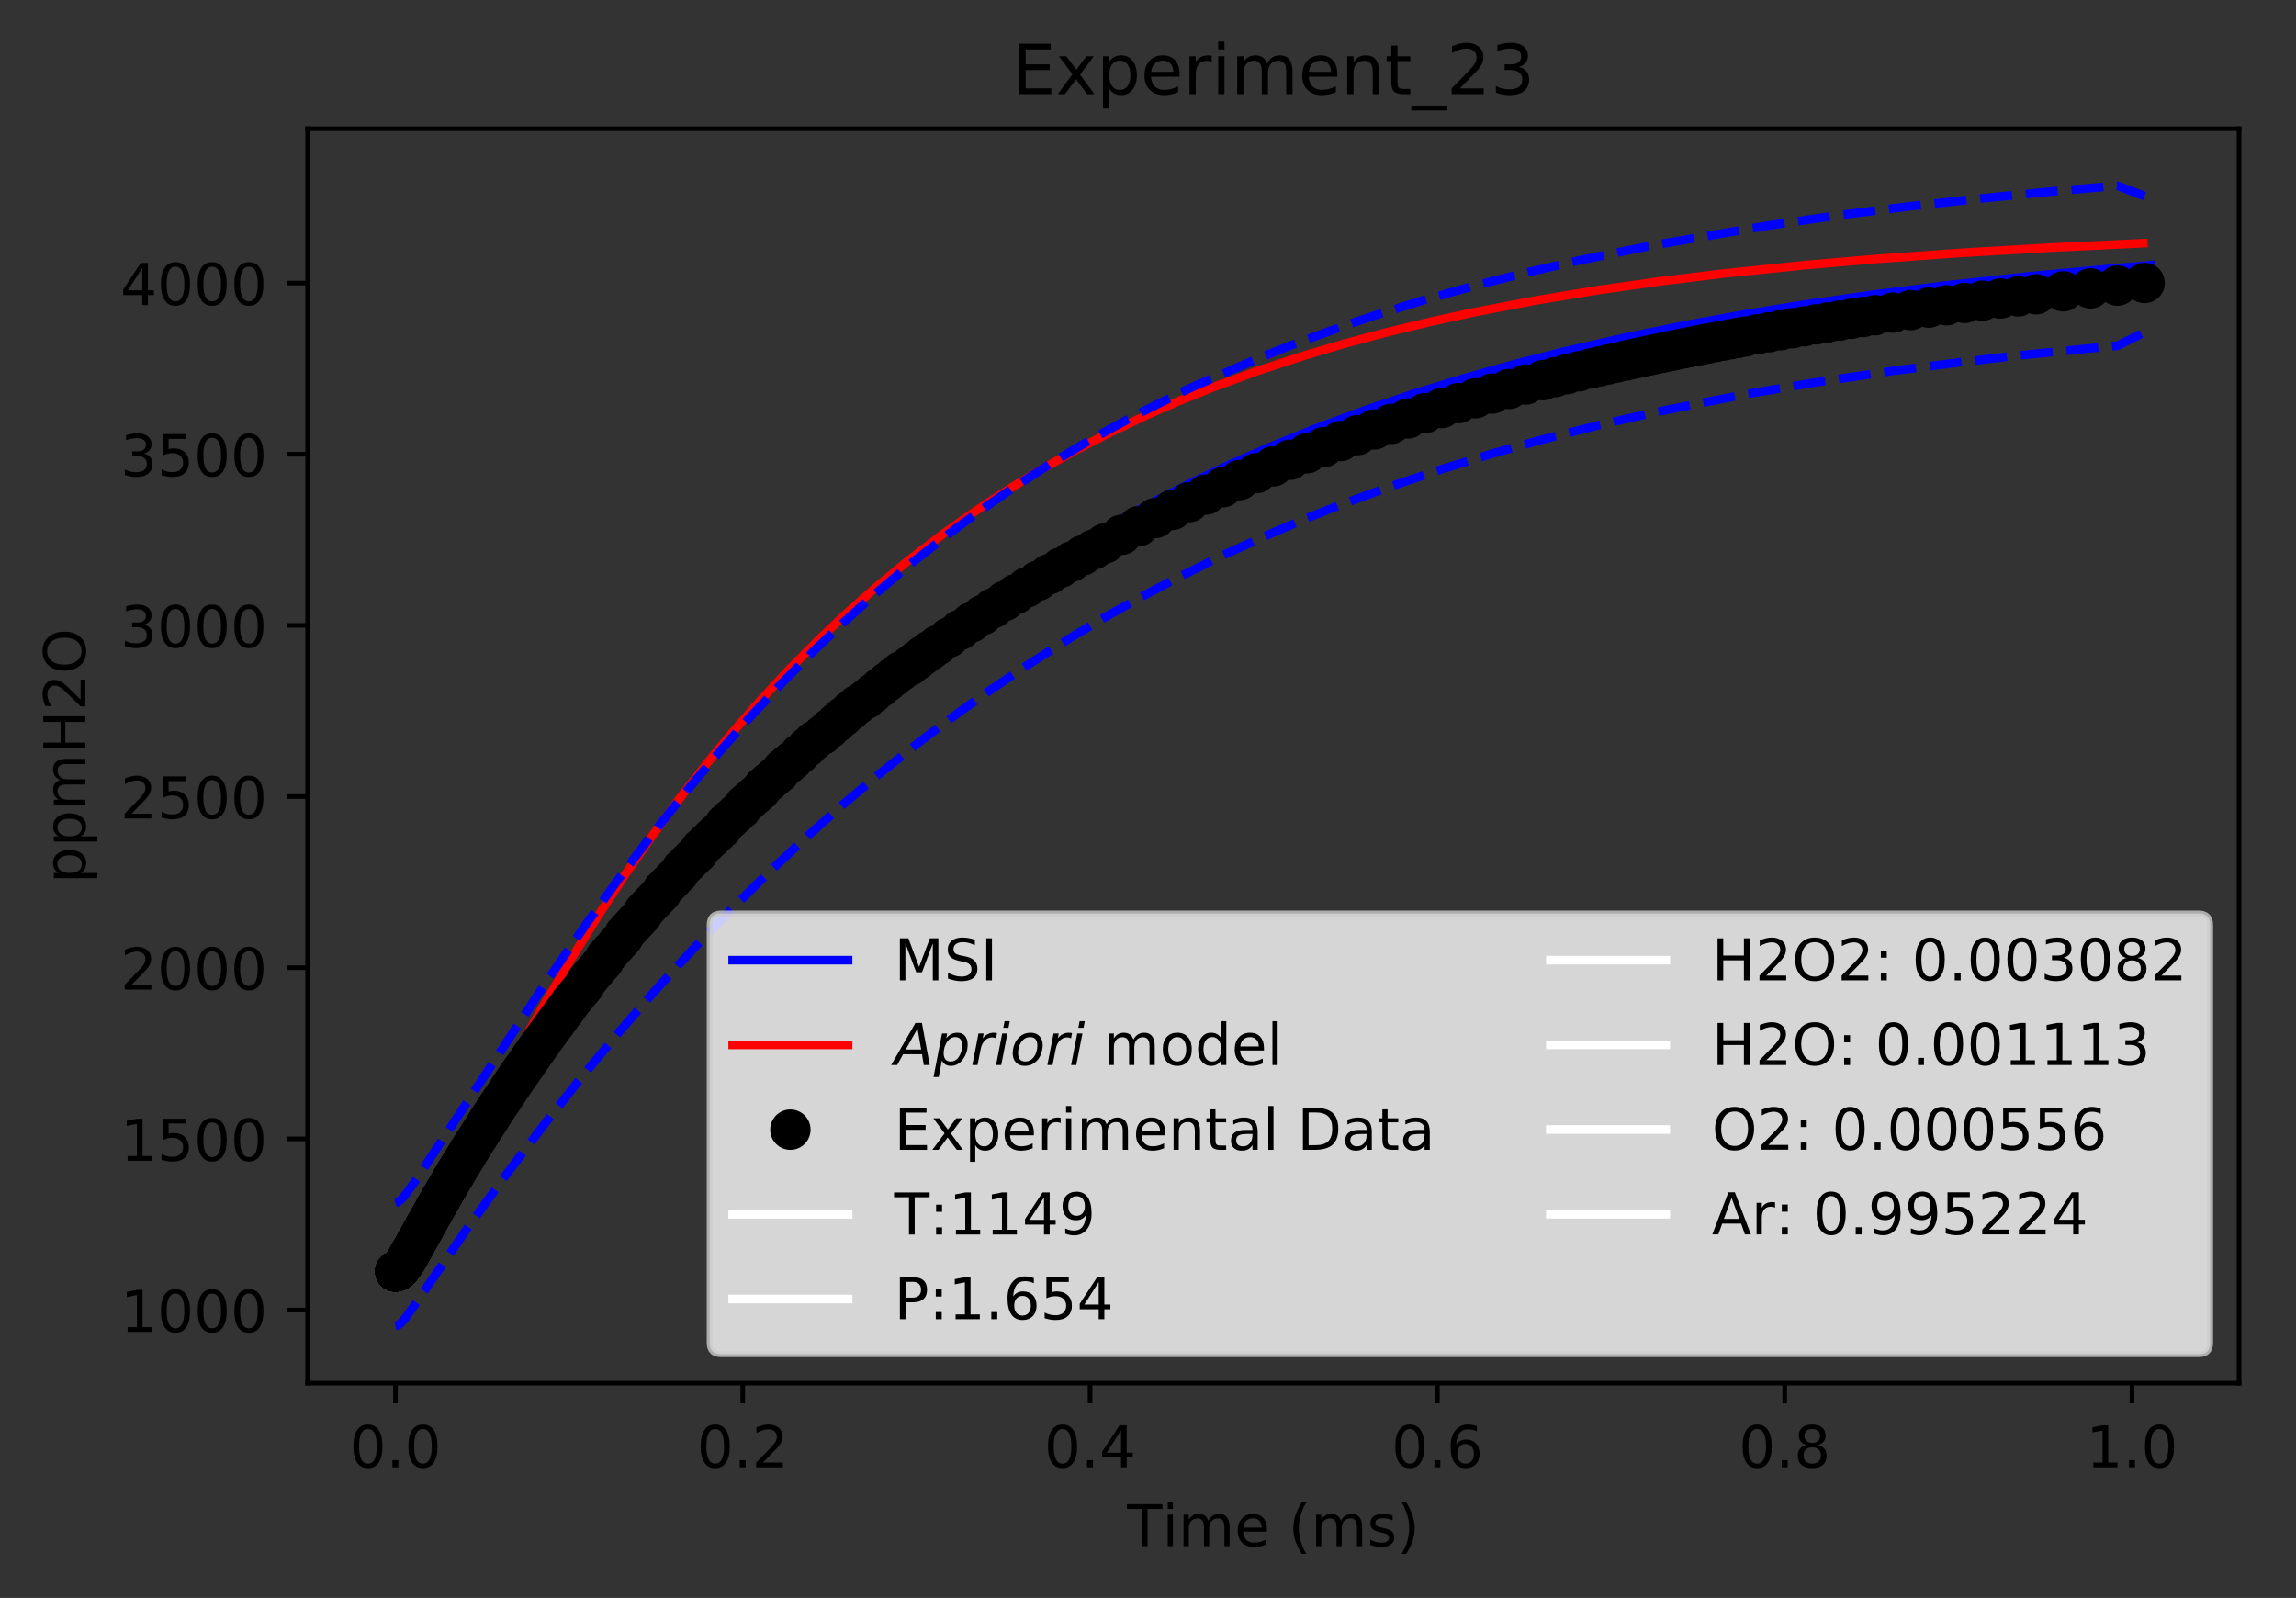 <?xml version="1.0" encoding="utf-8" standalone="no"?>
<!DOCTYPE svg PUBLIC "-//W3C//DTD SVG 1.1//EN"
  "http://www.w3.org/Graphics/SVG/1.1/DTD/svg11.dtd">
<!-- Created with matplotlib (http://matplotlib.org/) -->
<svg height="277pt" version="1.1" viewBox="0 0 398 277" width="398pt" xmlns="http://www.w3.org/2000/svg" xmlns:xlink="http://www.w3.org/1999/xlink">
 <rect x="0" y="0" width="398" height="277" fill="#333333" stroke="none"/>
 <defs>
  <style type="text/css">
*{stroke-linecap:butt;stroke-linejoin:round;}
  </style>
 </defs>
 <g id="figure_1">
  <g id="patch_1">
   <path d="M 0 277.314 
L 398.828 277.314 
L 398.828 0 
L 0 0 
z
" style="fill:none;"/>
  </g>
  <g id="axes_1">
   <g id="patch_2">
    <path d="M 53.328 239.758 
L 388.128 239.758 
L 388.128 22.318 
L 53.328 22.318 
z
" style="fill:none;"/>
   </g>
   <g id="matplotlib.axis_1">
    <g id="xtick_1">
     <g id="line2d_1">
      <defs>
       <path d="M 0 0 
L 0 3.5 
" id="m6527df3e69" style="stroke:#000000;stroke-width:0.8;"/>
      </defs>
      <g>
       <use style="stroke:#000000;stroke-width:0.8;" x="68.546" xlink:href="#m6527df3e69" y="239.758"/>
      </g>
     </g>
     <g id="text_1">
      <!-- 0.0 -->
      <defs>
       <path d="M 31.781 66.406 
Q 24.172 66.406 20.328 58.906 
Q 16.5 51.422 16.5 36.375 
Q 16.5 21.391 20.328 13.891 
Q 24.172 6.391 31.781 6.391 
Q 39.453 6.391 43.281 13.891 
Q 47.125 21.391 47.125 36.375 
Q 47.125 51.422 43.281 58.906 
Q 39.453 66.406 31.781 66.406 
z
M 31.781 74.219 
Q 44.047 74.219 50.516 64.516 
Q 56.984 54.828 56.984 36.375 
Q 56.984 17.969 50.516 8.266 
Q 44.047 -1.422 31.781 -1.422 
Q 19.531 -1.422 13.062 8.266 
Q 6.594 17.969 6.594 36.375 
Q 6.594 54.828 13.062 64.516 
Q 19.531 74.219 31.781 74.219 
z
" id="DejaVuSans-30"/>
       <path d="M 10.688 12.406 
L 21 12.406 
L 21 0 
L 10.688 0 
z
" id="DejaVuSans-2e"/>
      </defs>
      <g transform="translate(60.595 254.357)scale(0.1 -0.1)">
       <use xlink:href="#DejaVuSans-30"/>
       <use x="63.623" xlink:href="#DejaVuSans-2e"/>
       <use x="95.41" xlink:href="#DejaVuSans-30"/>
      </g>
     </g>
    </g>
    <g id="xtick_2">
     <g id="line2d_2">
      <g>
       <use style="stroke:#000000;stroke-width:0.8;" x="128.751" xlink:href="#m6527df3e69" y="239.758"/>
      </g>
     </g>
     <g id="text_2">
      <!-- 0.2 -->
      <defs>
       <path d="M 19.188 8.297 
L 53.609 8.297 
L 53.609 0 
L 7.328 0 
L 7.328 8.297 
Q 12.938 14.109 22.625 23.891 
Q 32.328 33.688 34.812 36.531 
Q 39.547 41.844 41.422 45.531 
Q 43.312 49.219 43.312 52.781 
Q 43.312 58.594 39.234 62.25 
Q 35.156 65.922 28.609 65.922 
Q 23.969 65.922 18.812 64.312 
Q 13.672 62.703 7.812 59.422 
L 7.812 69.391 
Q 13.766 71.781 18.938 73 
Q 24.125 74.219 28.422 74.219 
Q 39.75 74.219 46.484 68.547 
Q 53.219 62.891 53.219 53.422 
Q 53.219 48.922 51.531 44.891 
Q 49.859 40.875 45.406 35.406 
Q 44.188 33.984 37.641 27.219 
Q 31.109 20.453 19.188 8.297 
z
" id="DejaVuSans-32"/>
      </defs>
      <g transform="translate(120.8 254.357)scale(0.1 -0.1)">
       <use xlink:href="#DejaVuSans-30"/>
       <use x="63.623" xlink:href="#DejaVuSans-2e"/>
       <use x="95.41" xlink:href="#DejaVuSans-32"/>
      </g>
     </g>
    </g>
    <g id="xtick_3">
     <g id="line2d_3">
      <g>
       <use style="stroke:#000000;stroke-width:0.8;" x="188.956" xlink:href="#m6527df3e69" y="239.758"/>
      </g>
     </g>
     <g id="text_3">
      <!-- 0.4 -->
      <defs>
       <path d="M 37.797 64.312 
L 12.891 25.391 
L 37.797 25.391 
z
M 35.203 72.906 
L 47.609 72.906 
L 47.609 25.391 
L 58.016 25.391 
L 58.016 17.188 
L 47.609 17.188 
L 47.609 0 
L 37.797 0 
L 37.797 17.188 
L 4.891 17.188 
L 4.891 26.703 
z
" id="DejaVuSans-34"/>
      </defs>
      <g transform="translate(181.005 254.357)scale(0.1 -0.1)">
       <use xlink:href="#DejaVuSans-30"/>
       <use x="63.623" xlink:href="#DejaVuSans-2e"/>
       <use x="95.41" xlink:href="#DejaVuSans-34"/>
      </g>
     </g>
    </g>
    <g id="xtick_4">
     <g id="line2d_4">
      <g>
       <use style="stroke:#000000;stroke-width:0.8;" x="249.162" xlink:href="#m6527df3e69" y="239.758"/>
      </g>
     </g>
     <g id="text_4">
      <!-- 0.6 -->
      <defs>
       <path d="M 33.016 40.375 
Q 26.375 40.375 22.484 35.828 
Q 18.609 31.297 18.609 23.391 
Q 18.609 15.531 22.484 10.953 
Q 26.375 6.391 33.016 6.391 
Q 39.656 6.391 43.531 10.953 
Q 47.406 15.531 47.406 23.391 
Q 47.406 31.297 43.531 35.828 
Q 39.656 40.375 33.016 40.375 
z
M 52.594 71.297 
L 52.594 62.312 
Q 48.875 64.062 45.094 64.984 
Q 41.312 65.922 37.594 65.922 
Q 27.828 65.922 22.672 59.328 
Q 17.531 52.734 16.797 39.406 
Q 19.672 43.656 24.016 45.922 
Q 28.375 48.188 33.594 48.188 
Q 44.578 48.188 50.953 41.516 
Q 57.328 34.859 57.328 23.391 
Q 57.328 12.156 50.688 5.359 
Q 44.047 -1.422 33.016 -1.422 
Q 20.359 -1.422 13.672 8.266 
Q 6.984 17.969 6.984 36.375 
Q 6.984 53.656 15.188 63.938 
Q 23.391 74.219 37.203 74.219 
Q 40.922 74.219 44.703 73.484 
Q 48.484 72.75 52.594 71.297 
z
" id="DejaVuSans-36"/>
      </defs>
      <g transform="translate(241.21 254.357)scale(0.1 -0.1)">
       <use xlink:href="#DejaVuSans-30"/>
       <use x="63.623" xlink:href="#DejaVuSans-2e"/>
       <use x="95.41" xlink:href="#DejaVuSans-36"/>
      </g>
     </g>
    </g>
    <g id="xtick_5">
     <g id="line2d_5">
      <g>
       <use style="stroke:#000000;stroke-width:0.8;" x="309.367" xlink:href="#m6527df3e69" y="239.758"/>
      </g>
     </g>
     <g id="text_5">
      <!-- 0.8 -->
      <defs>
       <path d="M 31.781 34.625 
Q 24.75 34.625 20.719 30.859 
Q 16.703 27.094 16.703 20.516 
Q 16.703 13.922 20.719 10.156 
Q 24.75 6.391 31.781 6.391 
Q 38.812 6.391 42.859 10.172 
Q 46.922 13.969 46.922 20.516 
Q 46.922 27.094 42.891 30.859 
Q 38.875 34.625 31.781 34.625 
z
M 21.922 38.812 
Q 15.578 40.375 12.031 44.719 
Q 8.5 49.078 8.5 55.328 
Q 8.5 64.062 14.719 69.141 
Q 20.953 74.219 31.781 74.219 
Q 42.672 74.219 48.875 69.141 
Q 55.078 64.062 55.078 55.328 
Q 55.078 49.078 51.531 44.719 
Q 48 40.375 41.703 38.812 
Q 48.828 37.156 52.797 32.312 
Q 56.781 27.484 56.781 20.516 
Q 56.781 9.906 50.312 4.234 
Q 43.844 -1.422 31.781 -1.422 
Q 19.734 -1.422 13.25 4.234 
Q 6.781 9.906 6.781 20.516 
Q 6.781 27.484 10.781 32.312 
Q 14.797 37.156 21.922 38.812 
z
M 18.312 54.391 
Q 18.312 48.734 21.844 45.562 
Q 25.391 42.391 31.781 42.391 
Q 38.141 42.391 41.719 45.562 
Q 45.312 48.734 45.312 54.391 
Q 45.312 60.062 41.719 63.234 
Q 38.141 66.406 31.781 66.406 
Q 25.391 66.406 21.844 63.234 
Q 18.312 60.062 18.312 54.391 
z
" id="DejaVuSans-38"/>
      </defs>
      <g transform="translate(301.415 254.357)scale(0.1 -0.1)">
       <use xlink:href="#DejaVuSans-30"/>
       <use x="63.623" xlink:href="#DejaVuSans-2e"/>
       <use x="95.41" xlink:href="#DejaVuSans-38"/>
      </g>
     </g>
    </g>
    <g id="xtick_6">
     <g id="line2d_6">
      <g>
       <use style="stroke:#000000;stroke-width:0.8;" x="369.572" xlink:href="#m6527df3e69" y="239.758"/>
      </g>
     </g>
     <g id="text_6">
      <!-- 1.0 -->
      <defs>
       <path d="M 12.406 8.297 
L 28.516 8.297 
L 28.516 63.922 
L 10.984 60.406 
L 10.984 69.391 
L 28.422 72.906 
L 38.281 72.906 
L 38.281 8.297 
L 54.391 8.297 
L 54.391 0 
L 12.406 0 
z
" id="DejaVuSans-31"/>
      </defs>
      <g transform="translate(361.62 254.357)scale(0.1 -0.1)">
       <use xlink:href="#DejaVuSans-31"/>
       <use x="63.623" xlink:href="#DejaVuSans-2e"/>
       <use x="95.41" xlink:href="#DejaVuSans-30"/>
      </g>
     </g>
    </g>
    <g id="text_7">
     <!-- Time (ms) -->
     <defs>
      <path d="M -0.297 72.906 
L 61.375 72.906 
L 61.375 64.594 
L 35.5 64.594 
L 35.5 0 
L 25.594 0 
L 25.594 64.594 
L -0.297 64.594 
z
" id="DejaVuSans-54"/>
      <path d="M 9.422 54.688 
L 18.406 54.688 
L 18.406 0 
L 9.422 0 
z
M 9.422 75.984 
L 18.406 75.984 
L 18.406 64.594 
L 9.422 64.594 
z
" id="DejaVuSans-69"/>
      <path d="M 52 44.188 
Q 55.375 50.25 60.062 53.125 
Q 64.75 56 71.094 56 
Q 79.641 56 84.281 50.016 
Q 88.922 44.047 88.922 33.016 
L 88.922 0 
L 79.891 0 
L 79.891 32.719 
Q 79.891 40.578 77.094 44.375 
Q 74.312 48.188 68.609 48.188 
Q 61.625 48.188 57.562 43.547 
Q 53.516 38.922 53.516 30.906 
L 53.516 0 
L 44.484 0 
L 44.484 32.719 
Q 44.484 40.625 41.703 44.406 
Q 38.922 48.188 33.109 48.188 
Q 26.219 48.188 22.156 43.531 
Q 18.109 38.875 18.109 30.906 
L 18.109 0 
L 9.078 0 
L 9.078 54.688 
L 18.109 54.688 
L 18.109 46.188 
Q 21.188 51.219 25.484 53.609 
Q 29.781 56 35.688 56 
Q 41.656 56 45.828 52.969 
Q 50 49.953 52 44.188 
z
" id="DejaVuSans-6d"/>
      <path d="M 56.203 29.594 
L 56.203 25.203 
L 14.891 25.203 
Q 15.484 15.922 20.484 11.062 
Q 25.484 6.203 34.422 6.203 
Q 39.594 6.203 44.453 7.469 
Q 49.312 8.734 54.109 11.281 
L 54.109 2.781 
Q 49.266 0.734 44.188 -0.344 
Q 39.109 -1.422 33.891 -1.422 
Q 20.797 -1.422 13.156 6.188 
Q 5.516 13.812 5.516 26.812 
Q 5.516 40.234 12.766 48.109 
Q 20.016 56 32.328 56 
Q 43.359 56 49.781 48.891 
Q 56.203 41.797 56.203 29.594 
z
M 47.219 32.234 
Q 47.125 39.594 43.094 43.984 
Q 39.062 48.391 32.422 48.391 
Q 24.906 48.391 20.391 44.141 
Q 15.875 39.891 15.188 32.172 
z
" id="DejaVuSans-65"/>
      <path id="DejaVuSans-20"/>
      <path d="M 31 75.875 
Q 24.469 64.656 21.281 53.656 
Q 18.109 42.672 18.109 31.391 
Q 18.109 20.125 21.312 9.062 
Q 24.516 -2 31 -13.188 
L 23.188 -13.188 
Q 15.875 -1.703 12.234 9.375 
Q 8.594 20.453 8.594 31.391 
Q 8.594 42.281 12.203 53.312 
Q 15.828 64.359 23.188 75.875 
z
" id="DejaVuSans-28"/>
      <path d="M 44.281 53.078 
L 44.281 44.578 
Q 40.484 46.531 36.375 47.5 
Q 32.281 48.484 27.875 48.484 
Q 21.188 48.484 17.844 46.438 
Q 14.5 44.391 14.5 40.281 
Q 14.5 37.156 16.891 35.375 
Q 19.281 33.594 26.516 31.984 
L 29.594 31.297 
Q 39.156 29.25 43.188 25.516 
Q 47.219 21.781 47.219 15.094 
Q 47.219 7.469 41.188 3.016 
Q 35.156 -1.422 24.609 -1.422 
Q 20.219 -1.422 15.453 -0.562 
Q 10.688 0.297 5.422 2 
L 5.422 11.281 
Q 10.406 8.688 15.234 7.391 
Q 20.062 6.109 24.812 6.109 
Q 31.156 6.109 34.562 8.281 
Q 37.984 10.453 37.984 14.406 
Q 37.984 18.062 35.516 20.016 
Q 33.062 21.969 24.703 23.781 
L 21.578 24.516 
Q 13.234 26.266 9.516 29.906 
Q 5.812 33.547 5.812 39.891 
Q 5.812 47.609 11.281 51.797 
Q 16.75 56 26.812 56 
Q 31.781 56 36.172 55.266 
Q 40.578 54.547 44.281 53.078 
z
" id="DejaVuSans-73"/>
      <path d="M 8.016 75.875 
L 15.828 75.875 
Q 23.141 64.359 26.781 53.312 
Q 30.422 42.281 30.422 31.391 
Q 30.422 20.453 26.781 9.375 
Q 23.141 -1.703 15.828 -13.188 
L 8.016 -13.188 
Q 14.5 -2 17.703 9.062 
Q 20.906 20.125 20.906 31.391 
Q 20.906 42.672 17.703 53.656 
Q 14.5 64.656 8.016 75.875 
z
" id="DejaVuSans-29"/>
     </defs>
     <g transform="translate(195.375 268.035)scale(0.1 -0.1)">
      <use xlink:href="#DejaVuSans-54"/>
      <use x="61.037" xlink:href="#DejaVuSans-69"/>
      <use x="88.82" xlink:href="#DejaVuSans-6d"/>
      <use x="186.232" xlink:href="#DejaVuSans-65"/>
      <use x="247.756" xlink:href="#DejaVuSans-20"/>
      <use x="279.543" xlink:href="#DejaVuSans-28"/>
      <use x="318.557" xlink:href="#DejaVuSans-6d"/>
      <use x="415.969" xlink:href="#DejaVuSans-73"/>
      <use x="468.068" xlink:href="#DejaVuSans-29"/>
     </g>
    </g>
   </g>
   <g id="matplotlib.axis_2">
    <g id="ytick_1">
     <g id="line2d_7">
      <defs>
       <path d="M 0 0 
L -3.5 0 
" id="m8e4fb397df" style="stroke:#000000;stroke-width:0.8;"/>
      </defs>
      <g>
       <use style="stroke:#000000;stroke-width:0.8;" x="53.328" xlink:href="#m8e4fb397df" y="227.087"/>
      </g>
     </g>
     <g id="text_8">
      <!-- 1000 -->
      <g transform="translate(20.878 230.886)scale(0.1 -0.1)">
       <use xlink:href="#DejaVuSans-31"/>
       <use x="63.623" xlink:href="#DejaVuSans-30"/>
       <use x="127.246" xlink:href="#DejaVuSans-30"/>
       <use x="190.869" xlink:href="#DejaVuSans-30"/>
      </g>
     </g>
    </g>
    <g id="ytick_2">
     <g id="line2d_8">
      <g>
       <use style="stroke:#000000;stroke-width:0.8;" x="53.328" xlink:href="#m8e4fb397df" y="197.418"/>
      </g>
     </g>
     <g id="text_9">
      <!-- 1500 -->
      <defs>
       <path d="M 10.797 72.906 
L 49.516 72.906 
L 49.516 64.594 
L 19.828 64.594 
L 19.828 46.734 
Q 21.969 47.469 24.109 47.828 
Q 26.266 48.188 28.422 48.188 
Q 40.625 48.188 47.75 41.5 
Q 54.891 34.812 54.891 23.391 
Q 54.891 11.625 47.562 5.094 
Q 40.234 -1.422 26.906 -1.422 
Q 22.312 -1.422 17.547 -0.641 
Q 12.797 0.141 7.719 1.703 
L 7.719 11.625 
Q 12.109 9.234 16.797 8.062 
Q 21.484 6.891 26.703 6.891 
Q 35.156 6.891 40.078 11.328 
Q 45.016 15.766 45.016 23.391 
Q 45.016 31 40.078 35.438 
Q 35.156 39.891 26.703 39.891 
Q 22.75 39.891 18.812 39.016 
Q 14.891 38.141 10.797 36.281 
z
" id="DejaVuSans-35"/>
      </defs>
      <g transform="translate(20.878 201.217)scale(0.1 -0.1)">
       <use xlink:href="#DejaVuSans-31"/>
       <use x="63.623" xlink:href="#DejaVuSans-35"/>
       <use x="127.246" xlink:href="#DejaVuSans-30"/>
       <use x="190.869" xlink:href="#DejaVuSans-30"/>
      </g>
     </g>
    </g>
    <g id="ytick_3">
     <g id="line2d_9">
      <g>
       <use style="stroke:#000000;stroke-width:0.8;" x="53.328" xlink:href="#m8e4fb397df" y="167.749"/>
      </g>
     </g>
     <g id="text_10">
      <!-- 2000 -->
      <g transform="translate(20.878 171.548)scale(0.1 -0.1)">
       <use xlink:href="#DejaVuSans-32"/>
       <use x="63.623" xlink:href="#DejaVuSans-30"/>
       <use x="127.246" xlink:href="#DejaVuSans-30"/>
       <use x="190.869" xlink:href="#DejaVuSans-30"/>
      </g>
     </g>
    </g>
    <g id="ytick_4">
     <g id="line2d_10">
      <g>
       <use style="stroke:#000000;stroke-width:0.8;" x="53.328" xlink:href="#m8e4fb397df" y="138.08"/>
      </g>
     </g>
     <g id="text_11">
      <!-- 2500 -->
      <g transform="translate(20.878 141.879)scale(0.1 -0.1)">
       <use xlink:href="#DejaVuSans-32"/>
       <use x="63.623" xlink:href="#DejaVuSans-35"/>
       <use x="127.246" xlink:href="#DejaVuSans-30"/>
       <use x="190.869" xlink:href="#DejaVuSans-30"/>
      </g>
     </g>
    </g>
    <g id="ytick_5">
     <g id="line2d_11">
      <g>
       <use style="stroke:#000000;stroke-width:0.8;" x="53.328" xlink:href="#m8e4fb397df" y="108.411"/>
      </g>
     </g>
     <g id="text_12">
      <!-- 3000 -->
      <defs>
       <path d="M 40.578 39.312 
Q 47.656 37.797 51.625 33 
Q 55.609 28.219 55.609 21.188 
Q 55.609 10.406 48.188 4.484 
Q 40.766 -1.422 27.094 -1.422 
Q 22.516 -1.422 17.656 -0.516 
Q 12.797 0.391 7.625 2.203 
L 7.625 11.719 
Q 11.719 9.328 16.594 8.109 
Q 21.484 6.891 26.812 6.891 
Q 36.078 6.891 40.938 10.547 
Q 45.797 14.203 45.797 21.188 
Q 45.797 27.641 41.281 31.266 
Q 36.766 34.906 28.719 34.906 
L 20.219 34.906 
L 20.219 43.016 
L 29.109 43.016 
Q 36.375 43.016 40.234 45.922 
Q 44.094 48.828 44.094 54.297 
Q 44.094 59.906 40.109 62.906 
Q 36.141 65.922 28.719 65.922 
Q 24.656 65.922 20.016 65.031 
Q 15.375 64.156 9.812 62.312 
L 9.812 71.094 
Q 15.438 72.656 20.344 73.438 
Q 25.25 74.219 29.594 74.219 
Q 40.828 74.219 47.359 69.109 
Q 53.906 64.016 53.906 55.328 
Q 53.906 49.266 50.438 45.094 
Q 46.969 40.922 40.578 39.312 
z
" id="DejaVuSans-33"/>
      </defs>
      <g transform="translate(20.878 112.21)scale(0.1 -0.1)">
       <use xlink:href="#DejaVuSans-33"/>
       <use x="63.623" xlink:href="#DejaVuSans-30"/>
       <use x="127.246" xlink:href="#DejaVuSans-30"/>
       <use x="190.869" xlink:href="#DejaVuSans-30"/>
      </g>
     </g>
    </g>
    <g id="ytick_6">
     <g id="line2d_12">
      <g>
       <use style="stroke:#000000;stroke-width:0.8;" x="53.328" xlink:href="#m8e4fb397df" y="78.742"/>
      </g>
     </g>
     <g id="text_13">
      <!-- 3500 -->
      <g transform="translate(20.878 82.541)scale(0.1 -0.1)">
       <use xlink:href="#DejaVuSans-33"/>
       <use x="63.623" xlink:href="#DejaVuSans-35"/>
       <use x="127.246" xlink:href="#DejaVuSans-30"/>
       <use x="190.869" xlink:href="#DejaVuSans-30"/>
      </g>
     </g>
    </g>
    <g id="ytick_7">
     <g id="line2d_13">
      <g>
       <use style="stroke:#000000;stroke-width:0.8;" x="53.328" xlink:href="#m8e4fb397df" y="49.073"/>
      </g>
     </g>
     <g id="text_14">
      <!-- 4000 -->
      <g transform="translate(20.878 52.872)scale(0.1 -0.1)">
       <use xlink:href="#DejaVuSans-34"/>
       <use x="63.623" xlink:href="#DejaVuSans-30"/>
       <use x="127.246" xlink:href="#DejaVuSans-30"/>
       <use x="190.869" xlink:href="#DejaVuSans-30"/>
      </g>
     </g>
    </g>
    <g id="text_15">
     <!-- ppmH2O -->
     <defs>
      <path d="M 18.109 8.203 
L 18.109 -20.797 
L 9.078 -20.797 
L 9.078 54.688 
L 18.109 54.688 
L 18.109 46.391 
Q 20.953 51.266 25.266 53.625 
Q 29.594 56 35.594 56 
Q 45.562 56 51.781 48.094 
Q 58.016 40.188 58.016 27.297 
Q 58.016 14.406 51.781 6.484 
Q 45.562 -1.422 35.594 -1.422 
Q 29.594 -1.422 25.266 0.953 
Q 20.953 3.328 18.109 8.203 
z
M 48.688 27.297 
Q 48.688 37.203 44.609 42.844 
Q 40.531 48.484 33.406 48.484 
Q 26.266 48.484 22.188 42.844 
Q 18.109 37.203 18.109 27.297 
Q 18.109 17.391 22.188 11.75 
Q 26.266 6.109 33.406 6.109 
Q 40.531 6.109 44.609 11.75 
Q 48.688 17.391 48.688 27.297 
z
" id="DejaVuSans-70"/>
      <path d="M 9.812 72.906 
L 19.672 72.906 
L 19.672 43.016 
L 55.516 43.016 
L 55.516 72.906 
L 65.375 72.906 
L 65.375 0 
L 55.516 0 
L 55.516 34.719 
L 19.672 34.719 
L 19.672 0 
L 9.812 0 
z
" id="DejaVuSans-48"/>
      <path d="M 39.406 66.219 
Q 28.656 66.219 22.328 58.203 
Q 16.016 50.203 16.016 36.375 
Q 16.016 22.609 22.328 14.594 
Q 28.656 6.594 39.406 6.594 
Q 50.141 6.594 56.422 14.594 
Q 62.703 22.609 62.703 36.375 
Q 62.703 50.203 56.422 58.203 
Q 50.141 66.219 39.406 66.219 
z
M 39.406 74.219 
Q 54.734 74.219 63.906 63.938 
Q 73.094 53.656 73.094 36.375 
Q 73.094 19.141 63.906 8.859 
Q 54.734 -1.422 39.406 -1.422 
Q 24.031 -1.422 14.812 8.828 
Q 5.609 19.094 5.609 36.375 
Q 5.609 53.656 14.812 63.938 
Q 24.031 74.219 39.406 74.219 
z
" id="DejaVuSans-4f"/>
     </defs>
     <g transform="translate(14.798 153.134)rotate(-90)scale(0.1 -0.1)">
      <use xlink:href="#DejaVuSans-70"/>
      <use x="63.477" xlink:href="#DejaVuSans-70"/>
      <use x="126.953" xlink:href="#DejaVuSans-6d"/>
      <use x="224.365" xlink:href="#DejaVuSans-48"/>
      <use x="299.561" xlink:href="#DejaVuSans-32"/>
      <use x="363.184" xlink:href="#DejaVuSans-4f"/>
     </g>
    </g>
   </g>
   <g id="line2d_14">
    <path clip-path="url(#pef3bbf5cd8)" d="M 68.546 220.032 
L 68.948 219.922 
L 69.468 219.537 
L 70.26 218.643 
L 71.652 216.689 
L 90.48 188.947 
L 97.45 179.272 
L 103.898 170.698 
L 110.351 162.516 
L 115.998 155.694 
L 121.644 149.188 
L 127.291 142.994 
L 132.937 137.104 
L 138.584 131.511 
L 144.231 126.204 
L 150.092 120.988 
L 155.543 116.394 
L 161.602 111.567 
L 167.662 107.02 
L 173.721 102.74 
L 180.345 98.353 
L 186.597 94.475 
L 193.016 90.746 
L 199.92 87.005 
L 207.03 83.424 
L 213.553 80.367 
L 220.075 77.516 
L 227.976 74.317 
L 236.622 71.115 
L 245.267 68.198 
L 253.912 65.542 
L 262.557 63.123 
L 271.203 60.922 
L 281.874 58.476 
L 292.338 56.339 
L 302.406 54.5 
L 311.921 52.938 
L 324.59 51.093 
L 337.259 49.486 
L 351.991 47.873 
L 367.68 46.414 
L 372.91 45.979 
L 372.91 45.979 
" style="fill:none;stroke:#0000ff;stroke-linecap:square;stroke-width:1.5;"/>
   </g>
   <g id="line2d_15">
    <path clip-path="url(#pef3bbf5cd8)" d="M 68.546 220.38 
L 69.008 220.279 
L 69.562 219.929 
L 70.298 219.167 
L 71.237 217.85 
L 72.547 215.603 
L 74.816 211.185 
L 83.911 193.082 
L 89.046 183.485 
L 93.889 174.868 
L 99.086 166.093 
L 103.764 158.609 
L 108.441 151.511 
L 113.119 144.789 
L 118.156 137.957 
L 122.593 132.274 
L 126.905 127.041 
L 131.563 121.697 
L 136.837 116.013 
L 141.874 110.932 
L 146.329 106.705 
L 151.78 101.856 
L 157.59 97.057 
L 163.4 92.616 
L 169.209 88.506 
L 175.019 84.707 
L 180.829 81.196 
L 186.639 77.953 
L 192.449 74.958 
L 199.271 71.733 
L 204.331 69.53 
L 210.181 67.168 
L 217.981 64.303 
L 225.96 61.676 
L 232.921 59.611 
L 239.882 57.736 
L 248.13 55.738 
L 255.343 54.168 
L 266.163 52.089 
L 276.982 50.3 
L 287.802 48.759 
L 298.622 47.431 
L 312.91 45.953 
L 325.245 44.889 
L 339.811 43.841 
L 355.41 42.924 
L 371.539 42.157 
L 371.539 42.157 
" style="fill:none;stroke:#ff0000;stroke-linecap:square;stroke-width:1.5;"/>
   </g>
   <g id="line2d_16">
    <defs>
     <path d="M 0 3 
C 0.796 3 1.559 2.684 2.121 2.121 
C 2.684 1.559 3 0.796 3 0 
C 3 -0.796 2.684 -1.559 2.121 -2.121 
C 1.559 -2.684 0.796 -3 0 -3 
C -0.796 -3 -1.559 -2.684 -2.121 -2.121 
C -2.684 -1.559 -3 -0.796 -3 0 
C -3 0.796 -2.684 1.559 -2.121 2.121 
C -1.559 2.684 -0.796 3 0 3 
z
" id="m5f8729d920" style="stroke:#000000;"/>
    </defs>
    <g clip-path="url(#pef3bbf5cd8)">
     <use style="stroke:#000000;" x="68.546" xlink:href="#m5f8729d920" y="220.38"/>
     <use style="stroke:#000000;" x="68.546" xlink:href="#m5f8729d920" y="220.38"/>
     <use style="stroke:#000000;" x="68.546" xlink:href="#m5f8729d920" y="220.38"/>
     <use style="stroke:#000000;" x="68.546" xlink:href="#m5f8729d920" y="220.38"/>
     <use style="stroke:#000000;" x="68.546" xlink:href="#m5f8729d920" y="220.38"/>
     <use style="stroke:#000000;" x="68.546" xlink:href="#m5f8729d920" y="220.38"/>
     <use style="stroke:#000000;" x="68.546" xlink:href="#m5f8729d920" y="220.38"/>
     <use style="stroke:#000000;" x="68.547" xlink:href="#m5f8729d920" y="220.38"/>
     <use style="stroke:#000000;" x="68.547" xlink:href="#m5f8729d920" y="220.38"/>
     <use style="stroke:#000000;" x="68.547" xlink:href="#m5f8729d920" y="220.38"/>
     <use style="stroke:#000000;" x="68.547" xlink:href="#m5f8729d920" y="220.38"/>
     <use style="stroke:#000000;" x="68.548" xlink:href="#m5f8729d920" y="220.38"/>
     <use style="stroke:#000000;" x="68.548" xlink:href="#m5f8729d920" y="220.38"/>
     <use style="stroke:#000000;" x="68.549" xlink:href="#m5f8729d920" y="220.38"/>
     <use style="stroke:#000000;" x="68.549" xlink:href="#m5f8729d920" y="220.38"/>
     <use style="stroke:#000000;" x="68.55" xlink:href="#m5f8729d920" y="220.38"/>
     <use style="stroke:#000000;" x="68.551" xlink:href="#m5f8729d920" y="220.38"/>
     <use style="stroke:#000000;" x="68.552" xlink:href="#m5f8729d920" y="220.38"/>
     <use style="stroke:#000000;" x="68.552" xlink:href="#m5f8729d920" y="220.38"/>
     <use style="stroke:#000000;" x="68.554" xlink:href="#m5f8729d920" y="220.38"/>
     <use style="stroke:#000000;" x="68.556" xlink:href="#m5f8729d920" y="220.38"/>
     <use style="stroke:#000000;" x="68.559" xlink:href="#m5f8729d920" y="220.38"/>
     <use style="stroke:#000000;" x="68.563" xlink:href="#m5f8729d920" y="220.38"/>
     <use style="stroke:#000000;" x="68.566" xlink:href="#m5f8729d920" y="220.38"/>
     <use style="stroke:#000000;" x="68.569" xlink:href="#m5f8729d920" y="220.379"/>
     <use style="stroke:#000000;" x="68.573" xlink:href="#m5f8729d920" y="220.379"/>
     <use style="stroke:#000000;" x="68.579" xlink:href="#m5f8729d920" y="220.379"/>
     <use style="stroke:#000000;" x="68.585" xlink:href="#m5f8729d920" y="220.379"/>
     <use style="stroke:#000000;" x="68.591" xlink:href="#m5f8729d920" y="220.378"/>
     <use style="stroke:#000000;" x="68.597" xlink:href="#m5f8729d920" y="220.378"/>
     <use style="stroke:#000000;" x="68.603" xlink:href="#m5f8729d920" y="220.377"/>
     <use style="stroke:#000000;" x="68.613" xlink:href="#m5f8729d920" y="220.376"/>
     <use style="stroke:#000000;" x="68.624" xlink:href="#m5f8729d920" y="220.375"/>
     <use style="stroke:#000000;" x="68.641" xlink:href="#m5f8729d920" y="220.372"/>
     <use style="stroke:#000000;" x="68.659" xlink:href="#m5f8729d920" y="220.368"/>
     <use style="stroke:#000000;" x="68.672" xlink:href="#m5f8729d920" y="220.365"/>
     <use style="stroke:#000000;" x="68.684" xlink:href="#m5f8729d920" y="220.362"/>
     <use style="stroke:#000000;" x="68.696" xlink:href="#m5f8729d920" y="220.359"/>
     <use style="stroke:#000000;" x="68.708" xlink:href="#m5f8729d920" y="220.356"/>
     <use style="stroke:#000000;" x="68.72" xlink:href="#m5f8729d920" y="220.352"/>
     <use style="stroke:#000000;" x="68.733" xlink:href="#m5f8729d920" y="220.348"/>
     <use style="stroke:#000000;" x="68.745" xlink:href="#m5f8729d920" y="220.344"/>
     <use style="stroke:#000000;" x="68.765" xlink:href="#m5f8729d920" y="220.337"/>
     <use style="stroke:#000000;" x="68.785" xlink:href="#m5f8729d920" y="220.328"/>
     <use style="stroke:#000000;" x="68.805" xlink:href="#m5f8729d920" y="220.32"/>
     <use style="stroke:#000000;" x="68.824" xlink:href="#m5f8729d920" y="220.311"/>
     <use style="stroke:#000000;" x="68.844" xlink:href="#m5f8729d920" y="220.301"/>
     <use style="stroke:#000000;" x="68.865" xlink:href="#m5f8729d920" y="220.29"/>
     <use style="stroke:#000000;" x="68.883" xlink:href="#m5f8729d920" y="220.28"/>
     <use style="stroke:#000000;" x="68.914" xlink:href="#m5f8729d920" y="220.262"/>
     <use style="stroke:#000000;" x="68.944" xlink:href="#m5f8729d920" y="220.243"/>
     <use style="stroke:#000000;" x="68.974" xlink:href="#m5f8729d920" y="220.223"/>
     <use style="stroke:#000000;" x="69.004" xlink:href="#m5f8729d920" y="220.203"/>
     <use style="stroke:#000000;" x="69.034" xlink:href="#m5f8729d920" y="220.18"/>
     <use style="stroke:#000000;" x="69.064" xlink:href="#m5f8729d920" y="220.157"/>
     <use style="stroke:#000000;" x="69.094" xlink:href="#m5f8729d920" y="220.133"/>
     <use style="stroke:#000000;" x="69.124" xlink:href="#m5f8729d920" y="220.108"/>
     <use style="stroke:#000000;" x="69.154" xlink:href="#m5f8729d920" y="220.081"/>
     <use style="stroke:#000000;" x="69.184" xlink:href="#m5f8729d920" y="220.054"/>
     <use style="stroke:#000000;" x="69.215" xlink:href="#m5f8729d920" y="220.026"/>
     <use style="stroke:#000000;" x="69.245" xlink:href="#m5f8729d920" y="219.997"/>
     <use style="stroke:#000000;" x="69.275" xlink:href="#m5f8729d920" y="219.967"/>
     <use style="stroke:#000000;" x="69.305" xlink:href="#m5f8729d920" y="219.936"/>
     <use style="stroke:#000000;" x="69.335" xlink:href="#m5f8729d920" y="219.905"/>
     <use style="stroke:#000000;" x="69.365" xlink:href="#m5f8729d920" y="219.873"/>
     <use style="stroke:#000000;" x="69.395" xlink:href="#m5f8729d920" y="219.839"/>
     <use style="stroke:#000000;" x="69.425" xlink:href="#m5f8729d920" y="219.806"/>
     <use style="stroke:#000000;" x="69.455" xlink:href="#m5f8729d920" y="219.771"/>
     <use style="stroke:#000000;" x="69.486" xlink:href="#m5f8729d920" y="219.736"/>
     <use style="stroke:#000000;" x="69.516" xlink:href="#m5f8729d920" y="219.7"/>
     <use style="stroke:#000000;" x="69.546" xlink:href="#m5f8729d920" y="219.664"/>
     <use style="stroke:#000000;" x="69.576" xlink:href="#m5f8729d920" y="219.626"/>
     <use style="stroke:#000000;" x="69.606" xlink:href="#m5f8729d920" y="219.589"/>
     <use style="stroke:#000000;" x="69.636" xlink:href="#m5f8729d920" y="219.55"/>
     <use style="stroke:#000000;" x="69.663" xlink:href="#m5f8729d920" y="219.512"/>
     <use style="stroke:#000000;" x="69.708" xlink:href="#m5f8729d920" y="219.452"/>
     <use style="stroke:#000000;" x="69.756" xlink:href="#m5f8729d920" y="219.391"/>
     <use style="stroke:#000000;" x="69.802" xlink:href="#m5f8729d920" y="219.329"/>
     <use style="stroke:#000000;" x="69.847" xlink:href="#m5f8729d920" y="219.266"/>
     <use style="stroke:#000000;" x="69.892" xlink:href="#m5f8729d920" y="219.202"/>
     <use style="stroke:#000000;" x="69.937" xlink:href="#m5f8729d920" y="219.137"/>
     <use style="stroke:#000000;" x="69.982" xlink:href="#m5f8729d920" y="219.072"/>
     <use style="stroke:#000000;" x="70.027" xlink:href="#m5f8729d920" y="219.004"/>
     <use style="stroke:#000000;" x="70.073" xlink:href="#m5f8729d920" y="218.937"/>
     <use style="stroke:#000000;" x="70.118" xlink:href="#m5f8729d920" y="218.869"/>
     <use style="stroke:#000000;" x="70.163" xlink:href="#m5f8729d920" y="218.799"/>
     <use style="stroke:#000000;" x="70.208" xlink:href="#m5f8729d920" y="218.729"/>
     <use style="stroke:#000000;" x="70.253" xlink:href="#m5f8729d920" y="218.659"/>
     <use style="stroke:#000000;" x="70.298" xlink:href="#m5f8729d920" y="218.587"/>
     <use style="stroke:#000000;" x="70.343" xlink:href="#m5f8729d920" y="218.515"/>
     <use style="stroke:#000000;" x="70.389" xlink:href="#m5f8729d920" y="218.443"/>
     <use style="stroke:#000000;" x="70.434" xlink:href="#m5f8729d920" y="218.37"/>
     <use style="stroke:#000000;" x="70.479" xlink:href="#m5f8729d920" y="218.295"/>
     <use style="stroke:#000000;" x="70.524" xlink:href="#m5f8729d920" y="218.221"/>
     <use style="stroke:#000000;" x="70.569" xlink:href="#m5f8729d920" y="218.146"/>
     <use style="stroke:#000000;" x="70.614" xlink:href="#m5f8729d920" y="218.072"/>
     <use style="stroke:#000000;" x="70.66" xlink:href="#m5f8729d920" y="217.996"/>
     <use style="stroke:#000000;" x="70.705" xlink:href="#m5f8729d920" y="217.92"/>
     <use style="stroke:#000000;" x="70.75" xlink:href="#m5f8729d920" y="217.844"/>
     <use style="stroke:#000000;" x="70.795" xlink:href="#m5f8729d920" y="217.767"/>
     <use style="stroke:#000000;" x="70.84" xlink:href="#m5f8729d920" y="217.69"/>
     <use style="stroke:#000000;" x="70.885" xlink:href="#m5f8729d920" y="217.612"/>
     <use style="stroke:#000000;" x="70.93" xlink:href="#m5f8729d920" y="217.535"/>
     <use style="stroke:#000000;" x="70.976" xlink:href="#m5f8729d920" y="217.456"/>
     <use style="stroke:#000000;" x="71.021" xlink:href="#m5f8729d920" y="217.378"/>
     <use style="stroke:#000000;" x="71.066" xlink:href="#m5f8729d920" y="217.3"/>
     <use style="stroke:#000000;" x="71.111" xlink:href="#m5f8729d920" y="217.221"/>
     <use style="stroke:#000000;" x="71.156" xlink:href="#m5f8729d920" y="217.141"/>
     <use style="stroke:#000000;" x="71.201" xlink:href="#m5f8729d920" y="217.062"/>
     <use style="stroke:#000000;" x="71.247" xlink:href="#m5f8729d920" y="216.983"/>
     <use style="stroke:#000000;" x="71.292" xlink:href="#m5f8729d920" y="216.903"/>
     <use style="stroke:#000000;" x="71.337" xlink:href="#m5f8729d920" y="216.823"/>
     <use style="stroke:#000000;" x="71.382" xlink:href="#m5f8729d920" y="216.743"/>
     <use style="stroke:#000000;" x="71.427" xlink:href="#m5f8729d920" y="216.662"/>
     <use style="stroke:#000000;" x="71.493" xlink:href="#m5f8729d920" y="216.542"/>
     <use style="stroke:#000000;" x="71.557" xlink:href="#m5f8729d920" y="216.421"/>
     <use style="stroke:#000000;" x="71.617" xlink:href="#m5f8729d920" y="216.299"/>
     <use style="stroke:#000000;" x="71.707" xlink:href="#m5f8729d920" y="216.178"/>
     <use style="stroke:#000000;" x="71.767" xlink:href="#m5f8729d920" y="216.056"/>
     <use style="stroke:#000000;" x="71.827" xlink:href="#m5f8729d920" y="215.934"/>
     <use style="stroke:#000000;" x="71.888" xlink:href="#m5f8729d920" y="215.812"/>
     <use style="stroke:#000000;" x="71.978" xlink:href="#m5f8729d920" y="215.689"/>
     <use style="stroke:#000000;" x="72.038" xlink:href="#m5f8729d920" y="215.567"/>
     <use style="stroke:#000000;" x="72.098" xlink:href="#m5f8729d920" y="215.444"/>
     <use style="stroke:#000000;" x="72.159" xlink:href="#m5f8729d920" y="215.321"/>
     <use style="stroke:#000000;" x="72.249" xlink:href="#m5f8729d920" y="215.199"/>
     <use style="stroke:#000000;" x="72.309" xlink:href="#m5f8729d920" y="215.076"/>
     <use style="stroke:#000000;" x="72.369" xlink:href="#m5f8729d920" y="214.953"/>
     <use style="stroke:#000000;" x="72.43" xlink:href="#m5f8729d920" y="214.83"/>
     <use style="stroke:#000000;" x="72.52" xlink:href="#m5f8729d920" y="214.707"/>
     <use style="stroke:#000000;" x="72.58" xlink:href="#m5f8729d920" y="214.584"/>
     <use style="stroke:#000000;" x="72.64" xlink:href="#m5f8729d920" y="214.461"/>
     <use style="stroke:#000000;" x="72.7" xlink:href="#m5f8729d920" y="214.338"/>
     <use style="stroke:#000000;" x="72.791" xlink:href="#m5f8729d920" y="214.215"/>
     <use style="stroke:#000000;" x="72.851" xlink:href="#m5f8729d920" y="214.092"/>
     <use style="stroke:#000000;" x="72.911" xlink:href="#m5f8729d920" y="213.969"/>
     <use style="stroke:#000000;" x="73.001" xlink:href="#m5f8729d920" y="213.846"/>
     <use style="stroke:#000000;" x="73.062" xlink:href="#m5f8729d920" y="213.723"/>
     <use style="stroke:#000000;" x="73.122" xlink:href="#m5f8729d920" y="213.6"/>
     <use style="stroke:#000000;" x="73.182" xlink:href="#m5f8729d920" y="213.477"/>
     <use style="stroke:#000000;" x="73.272" xlink:href="#m5f8729d920" y="213.354"/>
     <use style="stroke:#000000;" x="73.333" xlink:href="#m5f8729d920" y="213.232"/>
     <use style="stroke:#000000;" x="73.393" xlink:href="#m5f8729d920" y="213.109"/>
     <use style="stroke:#000000;" x="73.453" xlink:href="#m5f8729d920" y="212.986"/>
     <use style="stroke:#000000;" x="73.543" xlink:href="#m5f8729d920" y="212.864"/>
     <use style="stroke:#000000;" x="73.604" xlink:href="#m5f8729d920" y="212.742"/>
     <use style="stroke:#000000;" x="73.664" xlink:href="#m5f8729d920" y="212.62"/>
     <use style="stroke:#000000;" x="73.724" xlink:href="#m5f8729d920" y="212.497"/>
     <use style="stroke:#000000;" x="73.814" xlink:href="#m5f8729d920" y="212.375"/>
     <use style="stroke:#000000;" x="73.874" xlink:href="#m5f8729d920" y="212.253"/>
     <use style="stroke:#000000;" x="73.935" xlink:href="#m5f8729d920" y="212.131"/>
     <use style="stroke:#000000;" x="74.025" xlink:href="#m5f8729d920" y="211.946"/>
     <use style="stroke:#000000;" x="74.145" xlink:href="#m5f8729d920" y="211.762"/>
     <use style="stroke:#000000;" x="74.236" xlink:href="#m5f8729d920" y="211.578"/>
     <use style="stroke:#000000;" x="74.356" xlink:href="#m5f8729d920" y="211.394"/>
     <use style="stroke:#000000;" x="74.446" xlink:href="#m5f8729d920" y="211.21"/>
     <use style="stroke:#000000;" x="74.567" xlink:href="#m5f8729d920" y="211.026"/>
     <use style="stroke:#000000;" x="74.657" xlink:href="#m5f8729d920" y="210.843"/>
     <use style="stroke:#000000;" x="74.747" xlink:href="#m5f8729d920" y="210.66"/>
     <use style="stroke:#000000;" x="74.868" xlink:href="#m5f8729d920" y="210.477"/>
     <use style="stroke:#000000;" x="74.958" xlink:href="#m5f8729d920" y="210.295"/>
     <use style="stroke:#000000;" x="75.079" xlink:href="#m5f8729d920" y="210.113"/>
     <use style="stroke:#000000;" x="75.169" xlink:href="#m5f8729d920" y="209.931"/>
     <use style="stroke:#000000;" x="75.259" xlink:href="#m5f8729d920" y="209.749"/>
     <use style="stroke:#000000;" x="75.38" xlink:href="#m5f8729d920" y="209.567"/>
     <use style="stroke:#000000;" x="75.47" xlink:href="#m5f8729d920" y="209.386"/>
     <use style="stroke:#000000;" x="75.59" xlink:href="#m5f8729d920" y="209.205"/>
     <use style="stroke:#000000;" x="75.681" xlink:href="#m5f8729d920" y="209.025"/>
     <use style="stroke:#000000;" x="75.801" xlink:href="#m5f8729d920" y="208.845"/>
     <use style="stroke:#000000;" x="75.891" xlink:href="#m5f8729d920" y="208.664"/>
     <use style="stroke:#000000;" x="75.982" xlink:href="#m5f8729d920" y="208.484"/>
     <use style="stroke:#000000;" x="76.102" xlink:href="#m5f8729d920" y="208.305"/>
     <use style="stroke:#000000;" x="76.192" xlink:href="#m5f8729d920" y="208.125"/>
     <use style="stroke:#000000;" x="76.313" xlink:href="#m5f8729d920" y="207.947"/>
     <use style="stroke:#000000;" x="76.403" xlink:href="#m5f8729d920" y="207.768"/>
     <use style="stroke:#000000;" x="76.493" xlink:href="#m5f8729d920" y="207.59"/>
     <use style="stroke:#000000;" x="76.674" xlink:href="#m5f8729d920" y="207.32"/>
     <use style="stroke:#000000;" x="76.825" xlink:href="#m5f8729d920" y="207.051"/>
     <use style="stroke:#000000;" x="76.975" xlink:href="#m5f8729d920" y="206.783"/>
     <use style="stroke:#000000;" x="77.126" xlink:href="#m5f8729d920" y="206.515"/>
     <use style="stroke:#000000;" x="77.276" xlink:href="#m5f8729d920" y="206.248"/>
     <use style="stroke:#000000;" x="77.427" xlink:href="#m5f8729d920" y="205.982"/>
     <use style="stroke:#000000;" x="77.607" xlink:href="#m5f8729d920" y="205.716"/>
     <use style="stroke:#000000;" x="77.758" xlink:href="#m5f8729d920" y="205.45"/>
     <use style="stroke:#000000;" x="77.908" xlink:href="#m5f8729d920" y="205.186"/>
     <use style="stroke:#000000;" x="78.059" xlink:href="#m5f8729d920" y="204.922"/>
     <use style="stroke:#000000;" x="78.209" xlink:href="#m5f8729d920" y="204.658"/>
     <use style="stroke:#000000;" x="78.36" xlink:href="#m5f8729d920" y="204.395"/>
     <use style="stroke:#000000;" x="78.54" xlink:href="#m5f8729d920" y="204.133"/>
     <use style="stroke:#000000;" x="78.691" xlink:href="#m5f8729d920" y="203.872"/>
     <use style="stroke:#000000;" x="78.841" xlink:href="#m5f8729d920" y="203.61"/>
     <use style="stroke:#000000;" x="78.992" xlink:href="#m5f8729d920" y="203.349"/>
     <use style="stroke:#000000;" x="79.142" xlink:href="#m5f8729d920" y="203.089"/>
     <use style="stroke:#000000;" x="79.293" xlink:href="#m5f8729d920" y="202.83"/>
     <use style="stroke:#000000;" x="79.534" xlink:href="#m5f8729d920" y="202.436"/>
     <use style="stroke:#000000;" x="79.775" xlink:href="#m5f8729d920" y="202.043"/>
     <use style="stroke:#000000;" x="80.015" xlink:href="#m5f8729d920" y="201.651"/>
     <use style="stroke:#000000;" x="80.256" xlink:href="#m5f8729d920" y="201.261"/>
     <use style="stroke:#000000;" x="80.497" xlink:href="#m5f8729d920" y="200.871"/>
     <use style="stroke:#000000;" x="80.738" xlink:href="#m5f8729d920" y="200.484"/>
     <use style="stroke:#000000;" x="80.979" xlink:href="#m5f8729d920" y="200.097"/>
     <use style="stroke:#000000;" x="81.189" xlink:href="#m5f8729d920" y="199.711"/>
     <use style="stroke:#000000;" x="81.43" xlink:href="#m5f8729d920" y="199.327"/>
     <use style="stroke:#000000;" x="81.671" xlink:href="#m5f8729d920" y="198.944"/>
     <use style="stroke:#000000;" x="82.032" xlink:href="#m5f8729d920" y="198.358"/>
     <use style="stroke:#000000;" x="82.393" xlink:href="#m5f8729d920" y="197.776"/>
     <use style="stroke:#000000;" x="82.785" xlink:href="#m5f8729d920" y="197.195"/>
     <use style="stroke:#000000;" x="83.146" xlink:href="#m5f8729d920" y="196.618"/>
     <use style="stroke:#000000;" x="83.507" xlink:href="#m5f8729d920" y="196.043"/>
     <use style="stroke:#000000;" x="83.869" xlink:href="#m5f8729d920" y="195.471"/>
     <use style="stroke:#000000;" x="84.23" xlink:href="#m5f8729d920" y="194.901"/>
     <use style="stroke:#000000;" x="84.591" xlink:href="#m5f8729d920" y="194.335"/>
     <use style="stroke:#000000;" x="84.952" xlink:href="#m5f8729d920" y="193.77"/>
     <use style="stroke:#000000;" x="85.313" xlink:href="#m5f8729d920" y="193.208"/>
     <use style="stroke:#000000;" x="85.675" xlink:href="#m5f8729d920" y="192.649"/>
     <use style="stroke:#000000;" x="86.036" xlink:href="#m5f8729d920" y="192.092"/>
     <use style="stroke:#000000;" x="86.397" xlink:href="#m5f8729d920" y="191.538"/>
     <use style="stroke:#000000;" x="86.788" xlink:href="#m5f8729d920" y="190.986"/>
     <use style="stroke:#000000;" x="87.15" xlink:href="#m5f8729d920" y="190.437"/>
     <use style="stroke:#000000;" x="87.511" xlink:href="#m5f8729d920" y="189.89"/>
     <use style="stroke:#000000;" x="87.872" xlink:href="#m5f8729d920" y="189.345"/>
     <use style="stroke:#000000;" x="88.233" xlink:href="#m5f8729d920" y="188.803"/>
     <use style="stroke:#000000;" x="88.595" xlink:href="#m5f8729d920" y="188.262"/>
     <use style="stroke:#000000;" x="88.956" xlink:href="#m5f8729d920" y="187.724"/>
     <use style="stroke:#000000;" x="89.317" xlink:href="#m5f8729d920" y="187.189"/>
     <use style="stroke:#000000;" x="89.678" xlink:href="#m5f8729d920" y="186.656"/>
     <use style="stroke:#000000;" x="90.04" xlink:href="#m5f8729d920" y="186.125"/>
     <use style="stroke:#000000;" x="90.401" xlink:href="#m5f8729d920" y="185.596"/>
     <use style="stroke:#000000;" x="90.792" xlink:href="#m5f8729d920" y="185.069"/>
     <use style="stroke:#000000;" x="91.153" xlink:href="#m5f8729d920" y="184.545"/>
     <use style="stroke:#000000;" x="91.515" xlink:href="#m5f8729d920" y="184.022"/>
     <use style="stroke:#000000;" x="91.876" xlink:href="#m5f8729d920" y="183.502"/>
     <use style="stroke:#000000;" x="92.237" xlink:href="#m5f8729d920" y="182.984"/>
     <use style="stroke:#000000;" x="92.598" xlink:href="#m5f8729d920" y="182.468"/>
     <use style="stroke:#000000;" x="92.959" xlink:href="#m5f8729d920" y="181.954"/>
     <use style="stroke:#000000;" x="93.321" xlink:href="#m5f8729d920" y="181.442"/>
     <use style="stroke:#000000;" x="93.682" xlink:href="#m5f8729d920" y="180.932"/>
     <use style="stroke:#000000;" x="94.043" xlink:href="#m5f8729d920" y="180.425"/>
     <use style="stroke:#000000;" x="94.615" xlink:href="#m5f8729d920" y="179.658"/>
     <use style="stroke:#000000;" x="95.157" xlink:href="#m5f8729d920" y="178.896"/>
     <use style="stroke:#000000;" x="95.699" xlink:href="#m5f8729d920" y="178.139"/>
     <use style="stroke:#000000;" x="96.271" xlink:href="#m5f8729d920" y="177.386"/>
     <use style="stroke:#000000;" x="96.813" xlink:href="#m5f8729d920" y="176.638"/>
     <use style="stroke:#000000;" x="97.354" xlink:href="#m5f8729d920" y="175.894"/>
     <use style="stroke:#000000;" x="97.926" xlink:href="#m5f8729d920" y="175.154"/>
     <use style="stroke:#000000;" x="98.468" xlink:href="#m5f8729d920" y="174.419"/>
     <use style="stroke:#000000;" x="98.95" xlink:href="#m5f8729d920" y="173.688"/>
     <use style="stroke:#000000;" x="99.552" xlink:href="#m5f8729d920" y="172.961"/>
     <use style="stroke:#000000;" x="100.154" xlink:href="#m5f8729d920" y="172.239"/>
     <use style="stroke:#000000;" x="100.756" xlink:href="#m5f8729d920" y="171.52"/>
     <use style="stroke:#000000;" x="101.358" xlink:href="#m5f8729d920" y="170.807"/>
     <use style="stroke:#000000;" x="101.659" xlink:href="#m5f8729d920" y="170.096"/>
     <use style="stroke:#000000;" x="102.261" xlink:href="#m5f8729d920" y="169.391"/>
     <use style="stroke:#000000;" x="102.863" xlink:href="#m5f8729d920" y="168.689"/>
     <use style="stroke:#000000;" x="103.465" xlink:href="#m5f8729d920" y="167.991"/>
     <use style="stroke:#000000;" x="104.067" xlink:href="#m5f8729d920" y="167.297"/>
     <use style="stroke:#000000;" x="104.669" xlink:href="#m5f8729d920" y="166.607"/>
     <use style="stroke:#000000;" x="104.97" xlink:href="#m5f8729d920" y="165.921"/>
     <use style="stroke:#000000;" x="105.572" xlink:href="#m5f8729d920" y="165.239"/>
     <use style="stroke:#000000;" x="106.174" xlink:href="#m5f8729d920" y="164.561"/>
     <use style="stroke:#000000;" x="106.777" xlink:href="#m5f8729d920" y="163.886"/>
     <use style="stroke:#000000;" x="107.379" xlink:href="#m5f8729d920" y="163.215"/>
     <use style="stroke:#000000;" x="107.981" xlink:href="#m5f8729d920" y="162.548"/>
     <use style="stroke:#000000;" x="108.282" xlink:href="#m5f8729d920" y="161.886"/>
     <use style="stroke:#000000;" x="108.884" xlink:href="#m5f8729d920" y="161.226"/>
     <use style="stroke:#000000;" x="109.486" xlink:href="#m5f8729d920" y="160.571"/>
     <use style="stroke:#000000;" x="110.088" xlink:href="#m5f8729d920" y="159.919"/>
     <use style="stroke:#000000;" x="110.69" xlink:href="#m5f8729d920" y="159.271"/>
     <use style="stroke:#000000;" x="111.292" xlink:href="#m5f8729d920" y="158.626"/>
     <use style="stroke:#000000;" x="111.593" xlink:href="#m5f8729d920" y="157.985"/>
     <use style="stroke:#000000;" x="112.195" xlink:href="#m5f8729d920" y="157.347"/>
     <use style="stroke:#000000;" x="112.797" xlink:href="#m5f8729d920" y="156.713"/>
     <use style="stroke:#000000;" x="113.399" xlink:href="#m5f8729d920" y="156.083"/>
     <use style="stroke:#000000;" x="114.001" xlink:href="#m5f8729d920" y="155.456"/>
     <use style="stroke:#000000;" x="114.603" xlink:href="#m5f8729d920" y="154.832"/>
     <use style="stroke:#000000;" x="114.904" xlink:href="#m5f8729d920" y="154.213"/>
     <use style="stroke:#000000;" x="115.807" xlink:href="#m5f8729d920" y="153.288"/>
     <use style="stroke:#000000;" x="116.71" xlink:href="#m5f8729d920" y="152.371"/>
     <use style="stroke:#000000;" x="117.613" xlink:href="#m5f8729d920" y="151.461"/>
     <use style="stroke:#000000;" x="118.216" xlink:href="#m5f8729d920" y="150.559"/>
     <use style="stroke:#000000;" x="119.119" xlink:href="#m5f8729d920" y="149.665"/>
     <use style="stroke:#000000;" x="120.022" xlink:href="#m5f8729d920" y="148.778"/>
     <use style="stroke:#000000;" x="120.925" xlink:href="#m5f8729d920" y="147.898"/>
     <use style="stroke:#000000;" x="121.527" xlink:href="#m5f8729d920" y="147.026"/>
     <use style="stroke:#000000;" x="122.43" xlink:href="#m5f8729d920" y="146.16"/>
     <use style="stroke:#000000;" x="123.333" xlink:href="#m5f8729d920" y="145.302"/>
     <use style="stroke:#000000;" x="124.236" xlink:href="#m5f8729d920" y="144.452"/>
     <use style="stroke:#000000;" x="125.139" xlink:href="#m5f8729d920" y="143.608"/>
     <use style="stroke:#000000;" x="125.741" xlink:href="#m5f8729d920" y="142.771"/>
     <use style="stroke:#000000;" x="126.644" xlink:href="#m5f8729d920" y="141.941"/>
     <use style="stroke:#000000;" x="127.547" xlink:href="#m5f8729d920" y="141.118"/>
     <use style="stroke:#000000;" x="128.45" xlink:href="#m5f8729d920" y="140.301"/>
     <use style="stroke:#000000;" x="129.052" xlink:href="#m5f8729d920" y="139.491"/>
     <use style="stroke:#000000;" x="129.955" xlink:href="#m5f8729d920" y="138.689"/>
     <use style="stroke:#000000;" x="130.859" xlink:href="#m5f8729d920" y="137.892"/>
     <use style="stroke:#000000;" x="131.762" xlink:href="#m5f8729d920" y="137.103"/>
     <use style="stroke:#000000;" x="132.364" xlink:href="#m5f8729d920" y="136.319"/>
     <use style="stroke:#000000;" x="133.267" xlink:href="#m5f8729d920" y="135.542"/>
     <use style="stroke:#000000;" x="134.17" xlink:href="#m5f8729d920" y="134.772"/>
     <use style="stroke:#000000;" x="135.073" xlink:href="#m5f8729d920" y="134.007"/>
     <use style="stroke:#000000;" x="135.675" xlink:href="#m5f8729d920" y="133.249"/>
     <use style="stroke:#000000;" x="136.578" xlink:href="#m5f8729d920" y="132.497"/>
     <use style="stroke:#000000;" x="137.481" xlink:href="#m5f8729d920" y="131.752"/>
     <use style="stroke:#000000;" x="138.685" xlink:href="#m5f8729d920" y="130.635"/>
     <use style="stroke:#000000;" x="139.889" xlink:href="#m5f8729d920" y="129.532"/>
     <use style="stroke:#000000;" x="141.093" xlink:href="#m5f8729d920" y="128.442"/>
     <use style="stroke:#000000;" x="142.599" xlink:href="#m5f8729d920" y="127.366"/>
     <use style="stroke:#000000;" x="143.803" xlink:href="#m5f8729d920" y="126.303"/>
     <use style="stroke:#000000;" x="145.007" xlink:href="#m5f8729d920" y="125.253"/>
     <use style="stroke:#000000;" x="146.211" xlink:href="#m5f8729d920" y="124.217"/>
     <use style="stroke:#000000;" x="147.415" xlink:href="#m5f8729d920" y="123.192"/>
     <use style="stroke:#000000;" x="148.619" xlink:href="#m5f8729d920" y="122.181"/>
     <use style="stroke:#000000;" x="150.124" xlink:href="#m5f8729d920" y="121.182"/>
     <use style="stroke:#000000;" x="151.328" xlink:href="#m5f8729d920" y="120.195"/>
     <use style="stroke:#000000;" x="152.532" xlink:href="#m5f8729d920" y="119.221"/>
     <use style="stroke:#000000;" x="153.737" xlink:href="#m5f8729d920" y="118.259"/>
     <use style="stroke:#000000;" x="154.941" xlink:href="#m5f8729d920" y="117.308"/>
     <use style="stroke:#000000;" x="156.145" xlink:href="#m5f8729d920" y="116.369"/>
     <use style="stroke:#000000;" x="157.65" xlink:href="#m5f8729d920" y="115.441"/>
     <use style="stroke:#000000;" x="158.854" xlink:href="#m5f8729d920" y="114.526"/>
     <use style="stroke:#000000;" x="160.03" xlink:href="#m5f8729d920" y="113.621"/>
     <use style="stroke:#000000;" x="161.286" xlink:href="#m5f8729d920" y="112.727"/>
     <use style="stroke:#000000;" x="162.541" xlink:href="#m5f8729d920" y="111.844"/>
     <use style="stroke:#000000;" x="164.473" xlink:href="#m5f8729d920" y="110.507"/>
     <use style="stroke:#000000;" x="166.405" xlink:href="#m5f8729d920" y="109.195"/>
     <use style="stroke:#000000;" x="168.336" xlink:href="#m5f8729d920" y="107.908"/>
     <use style="stroke:#000000;" x="170.268" xlink:href="#m5f8729d920" y="106.645"/>
     <use style="stroke:#000000;" x="172.2" xlink:href="#m5f8729d920" y="105.405"/>
     <use style="stroke:#000000;" x="174.131" xlink:href="#m5f8729d920" y="104.189"/>
     <use style="stroke:#000000;" x="176.063" xlink:href="#m5f8729d920" y="102.996"/>
     <use style="stroke:#000000;" x="177.995" xlink:href="#m5f8729d920" y="101.825"/>
     <use style="stroke:#000000;" x="179.926" xlink:href="#m5f8729d920" y="100.675"/>
     <use style="stroke:#000000;" x="181.858" xlink:href="#m5f8729d920" y="99.548"/>
     <use style="stroke:#000000;" x="183.79" xlink:href="#m5f8729d920" y="98.441"/>
     <use style="stroke:#000000;" x="185.721" xlink:href="#m5f8729d920" y="97.356"/>
     <use style="stroke:#000000;" x="187.653" xlink:href="#m5f8729d920" y="96.29"/>
     <use style="stroke:#000000;" x="189.585" xlink:href="#m5f8729d920" y="95.244"/>
     <use style="stroke:#000000;" x="191.517" xlink:href="#m5f8729d920" y="94.218"/>
     <use style="stroke:#000000;" x="194.436" xlink:href="#m5f8729d920" y="92.703"/>
     <use style="stroke:#000000;" x="197.355" xlink:href="#m5f8729d920" y="91.23"/>
     <use style="stroke:#000000;" x="200.275" xlink:href="#m5f8729d920" y="89.799"/>
     <use style="stroke:#000000;" x="203.194" xlink:href="#m5f8729d920" y="88.407"/>
     <use style="stroke:#000000;" x="206.114" xlink:href="#m5f8729d920" y="87.055"/>
     <use style="stroke:#000000;" x="209.033" xlink:href="#m5f8729d920" y="85.74"/>
     <use style="stroke:#000000;" x="211.953" xlink:href="#m5f8729d920" y="84.462"/>
     <use style="stroke:#000000;" x="214.872" xlink:href="#m5f8729d920" y="83.219"/>
     <use style="stroke:#000000;" x="217.791" xlink:href="#m5f8729d920" y="82.011"/>
     <use style="stroke:#000000;" x="220.711" xlink:href="#m5f8729d920" y="80.837"/>
     <use style="stroke:#000000;" x="223.63" xlink:href="#m5f8729d920" y="79.695"/>
     <use style="stroke:#000000;" x="226.55" xlink:href="#m5f8729d920" y="78.585"/>
     <use style="stroke:#000000;" x="229.469" xlink:href="#m5f8729d920" y="77.506"/>
     <use style="stroke:#000000;" x="232.389" xlink:href="#m5f8729d920" y="76.457"/>
     <use style="stroke:#000000;" x="235.308" xlink:href="#m5f8729d920" y="75.436"/>
     <use style="stroke:#000000;" x="238.227" xlink:href="#m5f8729d920" y="74.444"/>
     <use style="stroke:#000000;" x="241.147" xlink:href="#m5f8729d920" y="73.479"/>
     <use style="stroke:#000000;" x="244.066" xlink:href="#m5f8729d920" y="72.541"/>
     <use style="stroke:#000000;" x="246.986" xlink:href="#m5f8729d920" y="71.628"/>
     <use style="stroke:#000000;" x="249.905" xlink:href="#m5f8729d920" y="70.741"/>
     <use style="stroke:#000000;" x="252.824" xlink:href="#m5f8729d920" y="69.878"/>
     <use style="stroke:#000000;" x="255.744" xlink:href="#m5f8729d920" y="69.039"/>
     <use style="stroke:#000000;" x="258.663" xlink:href="#m5f8729d920" y="68.223"/>
     <use style="stroke:#000000;" x="261.583" xlink:href="#m5f8729d920" y="67.43"/>
     <use style="stroke:#000000;" x="264.502" xlink:href="#m5f8729d920" y="66.658"/>
     <use style="stroke:#000000;" x="267.422" xlink:href="#m5f8729d920" y="65.908"/>
     <use style="stroke:#000000;" x="269.518" xlink:href="#m5f8729d920" y="65.381"/>
     <use style="stroke:#000000;" x="271.614" xlink:href="#m5f8729d920" y="64.866"/>
     <use style="stroke:#000000;" x="273.71" xlink:href="#m5f8729d920" y="64.359"/>
     <use style="stroke:#000000;" x="275.805" xlink:href="#m5f8729d920" y="63.864"/>
     <use style="stroke:#000000;" x="277.277" xlink:href="#m5f8729d920" y="63.522"/>
     <use style="stroke:#000000;" x="278.749" xlink:href="#m5f8729d920" y="63.184"/>
     <use style="stroke:#000000;" x="280.221" xlink:href="#m5f8729d920" y="62.851"/>
     <use style="stroke:#000000;" x="281.693" xlink:href="#m5f8729d920" y="62.523"/>
     <use style="stroke:#000000;" x="282.768" xlink:href="#m5f8729d920" y="62.286"/>
     <use style="stroke:#000000;" x="283.843" xlink:href="#m5f8729d920" y="62.052"/>
     <use style="stroke:#000000;" x="284.918" xlink:href="#m5f8729d920" y="61.82"/>
     <use style="stroke:#000000;" x="285.993" xlink:href="#m5f8729d920" y="61.589"/>
     <use style="stroke:#000000;" x="287.068" xlink:href="#m5f8729d920" y="61.362"/>
     <use style="stroke:#000000;" x="288.143" xlink:href="#m5f8729d920" y="61.137"/>
     <use style="stroke:#000000;" x="288.937" xlink:href="#m5f8729d920" y="60.972"/>
     <use style="stroke:#000000;" x="289.731" xlink:href="#m5f8729d920" y="60.809"/>
     <use style="stroke:#000000;" x="290.525" xlink:href="#m5f8729d920" y="60.647"/>
     <use style="stroke:#000000;" x="291.319" xlink:href="#m5f8729d920" y="60.485"/>
     <use style="stroke:#000000;" x="292.112" xlink:href="#m5f8729d920" y="60.326"/>
     <use style="stroke:#000000;" x="292.906" xlink:href="#m5f8729d920" y="60.167"/>
     <use style="stroke:#000000;" x="293.7" xlink:href="#m5f8729d920" y="60.009"/>
     <use style="stroke:#000000;" x="294.494" xlink:href="#m5f8729d920" y="59.853"/>
     <use style="stroke:#000000;" x="295.287" xlink:href="#m5f8729d920" y="59.697"/>
     <use style="stroke:#000000;" x="296.081" xlink:href="#m5f8729d920" y="59.543"/>
     <use style="stroke:#000000;" x="297.37" xlink:href="#m5f8729d920" y="59.296"/>
     <use style="stroke:#000000;" x="298.658" xlink:href="#m5f8729d920" y="59.051"/>
     <use style="stroke:#000000;" x="299.947" xlink:href="#m5f8729d920" y="58.809"/>
     <use style="stroke:#000000;" x="301.235" xlink:href="#m5f8729d920" y="58.571"/>
     <use style="stroke:#000000;" x="302.524" xlink:href="#m5f8729d920" y="58.335"/>
     <use style="stroke:#000000;" x="304.567" xlink:href="#m5f8729d920" y="57.967"/>
     <use style="stroke:#000000;" x="306.61" xlink:href="#m5f8729d920" y="57.606"/>
     <use style="stroke:#000000;" x="308.653" xlink:href="#m5f8729d920" y="57.251"/>
     <use style="stroke:#000000;" x="310.697" xlink:href="#m5f8729d920" y="56.904"/>
     <use style="stroke:#000000;" x="312.74" xlink:href="#m5f8729d920" y="56.562"/>
     <use style="stroke:#000000;" x="314.783" xlink:href="#m5f8729d920" y="56.228"/>
     <use style="stroke:#000000;" x="316.826" xlink:href="#m5f8729d920" y="55.9"/>
     <use style="stroke:#000000;" x="318.869" xlink:href="#m5f8729d920" y="55.577"/>
     <use style="stroke:#000000;" x="320.912" xlink:href="#m5f8729d920" y="55.262"/>
     <use style="stroke:#000000;" x="322.956" xlink:href="#m5f8729d920" y="54.951"/>
     <use style="stroke:#000000;" x="324.999" xlink:href="#m5f8729d920" y="54.648"/>
     <use style="stroke:#000000;" x="328.105" xlink:href="#m5f8729d920" y="54.196"/>
     <use style="stroke:#000000;" x="331.211" xlink:href="#m5f8729d920" y="53.757"/>
     <use style="stroke:#000000;" x="334.317" xlink:href="#m5f8729d920" y="53.331"/>
     <use style="stroke:#000000;" x="337.423" xlink:href="#m5f8729d920" y="52.918"/>
     <use style="stroke:#000000;" x="340.529" xlink:href="#m5f8729d920" y="52.515"/>
     <use style="stroke:#000000;" x="343.636" xlink:href="#m5f8729d920" y="52.125"/>
     <use style="stroke:#000000;" x="346.742" xlink:href="#m5f8729d920" y="51.745"/>
     <use style="stroke:#000000;" x="349.848" xlink:href="#m5f8729d920" y="51.377"/>
     <use style="stroke:#000000;" x="352.954" xlink:href="#m5f8729d920" y="51.018"/>
     <use style="stroke:#000000;" x="357.655" xlink:href="#m5f8729d920" y="50.495"/>
     <use style="stroke:#000000;" x="362.356" xlink:href="#m5f8729d920" y="49.994"/>
     <use style="stroke:#000000;" x="367.057" xlink:href="#m5f8729d920" y="49.515"/>
     <use style="stroke:#000000;" x="371.757" xlink:href="#m5f8729d920" y="49.055"/>
    </g>
   </g>
   <g id="line2d_17">
    <path clip-path="url(#pef3bbf5cd8)" d="M 68.546 208.476 
L 68.944 208.372 
L 69.486 207.98 
L 70.298 207.079 
L 71.707 205.127 
L 75.801 198.923 
L 94.615 170.344 
L 101.659 160.12 
L 107.379 152.172 
L 113.399 144.191 
L 119.119 136.991 
L 124.236 130.869 
L 129.955 124.38 
L 135.675 118.257 
L 141.093 112.787 
L 146.211 107.906 
L 151.328 103.279 
L 157.65 97.907 
L 164.473 92.522 
L 170.268 88.26 
L 176.063 84.266 
L 181.858 80.54 
L 187.653 77.05 
L 191.517 74.863 
L 197.355 71.701 
L 206.114 67.353 
L 217.791 62.256 
L 223.63 59.909 
L 232.389 56.699 
L 238.227 54.697 
L 246.986 51.968 
L 255.744 49.497 
L 264.502 47.272 
L 273.71 45.147 
L 285.993 42.618 
L 306.61 39.082 
L 318.869 37.294 
L 331.211 35.744 
L 343.636 34.377 
L 357.655 32.999 
L 367.057 32.202 
L 371.757 33.994 
L 371.757 33.994 
" style="fill:none;stroke:#0000ff;stroke-dasharray:5.55,2.4;stroke-dashoffset:0;stroke-width:1.5;"/>
   </g>
   <g id="line2d_18">
    <path clip-path="url(#pef3bbf5cd8)" d="M 68.546 229.874 
L 68.944 229.767 
L 69.486 229.362 
L 70.298 228.439 
L 71.827 226.289 
L 81.43 212.311 
L 87.872 203.449 
L 94.615 194.56 
L 100.756 186.81 
L 107.379 178.826 
L 113.399 171.901 
L 120.022 164.641 
L 126.644 157.749 
L 133.267 151.209 
L 139.889 145.008 
L 146.211 139.387 
L 152.532 134.064 
L 160.03 128.115 
L 166.405 123.349 
L 172.2 119.255 
L 177.995 115.358 
L 185.721 110.46 
L 191.517 107.005 
L 197.355 103.733 
L 203.194 100.631 
L 211.953 96.258 
L 220.711 92.314 
L 226.55 89.81 
L 232.389 87.493 
L 241.147 84.285 
L 249.905 81.337 
L 258.663 78.637 
L 267.422 76.173 
L 277.277 73.664 
L 287.068 71.425 
L 302.524 68.354 
L 314.783 66.275 
L 328.105 64.293 
L 340.529 62.702 
L 349.848 61.625 
L 362.356 60.377 
L 367.057 59.934 
L 371.757 57.578 
L 371.757 57.578 
" style="fill:none;stroke:#0000ff;stroke-dasharray:5.55,2.4;stroke-dashoffset:0;stroke-width:1.5;"/>
   </g>
   <g id="line2d_19"/>
   <g id="line2d_20"/>
   <g id="line2d_21"/>
   <g id="line2d_22"/>
   <g id="line2d_23"/>
   <g id="line2d_24"/>
   <g id="patch_3">
    <path d="M 53.328 239.758 
L 53.328 22.318 
" style="fill:none;stroke:#000000;stroke-linecap:square;stroke-linejoin:miter;stroke-width:0.8;"/>
   </g>
   <g id="patch_4">
    <path d="M 388.128 239.758 
L 388.128 22.318 
" style="fill:none;stroke:#000000;stroke-linecap:square;stroke-linejoin:miter;stroke-width:0.8;"/>
   </g>
   <g id="patch_5">
    <path d="M 53.328 239.758 
L 388.128 239.758 
" style="fill:none;stroke:#000000;stroke-linecap:square;stroke-linejoin:miter;stroke-width:0.8;"/>
   </g>
   <g id="patch_6">
    <path d="M 53.328 22.318 
L 388.128 22.318 
" style="fill:none;stroke:#000000;stroke-linecap:square;stroke-linejoin:miter;stroke-width:0.8;"/>
   </g>
   <g id="text_16">
    <!-- Experiment_23 -->
    <defs>
     <path d="M 9.812 72.906 
L 55.906 72.906 
L 55.906 64.594 
L 19.672 64.594 
L 19.672 43.016 
L 54.391 43.016 
L 54.391 34.719 
L 19.672 34.719 
L 19.672 8.297 
L 56.781 8.297 
L 56.781 0 
L 9.812 0 
z
" id="DejaVuSans-45"/>
     <path d="M 54.891 54.688 
L 35.109 28.078 
L 55.906 0 
L 45.312 0 
L 29.391 21.484 
L 13.484 0 
L 2.875 0 
L 24.125 28.609 
L 4.688 54.688 
L 15.281 54.688 
L 29.781 35.203 
L 44.281 54.688 
z
" id="DejaVuSans-78"/>
     <path d="M 41.109 46.297 
Q 39.594 47.172 37.812 47.578 
Q 36.031 48 33.891 48 
Q 26.266 48 22.188 43.047 
Q 18.109 38.094 18.109 28.812 
L 18.109 0 
L 9.078 0 
L 9.078 54.688 
L 18.109 54.688 
L 18.109 46.188 
Q 20.953 51.172 25.484 53.578 
Q 30.031 56 36.531 56 
Q 37.453 56 38.578 55.875 
Q 39.703 55.766 41.062 55.516 
z
" id="DejaVuSans-72"/>
     <path d="M 54.891 33.016 
L 54.891 0 
L 45.906 0 
L 45.906 32.719 
Q 45.906 40.484 42.875 44.328 
Q 39.844 48.188 33.797 48.188 
Q 26.516 48.188 22.312 43.547 
Q 18.109 38.922 18.109 30.906 
L 18.109 0 
L 9.078 0 
L 9.078 54.688 
L 18.109 54.688 
L 18.109 46.188 
Q 21.344 51.125 25.703 53.562 
Q 30.078 56 35.797 56 
Q 45.219 56 50.047 50.172 
Q 54.891 44.344 54.891 33.016 
z
" id="DejaVuSans-6e"/>
     <path d="M 18.312 70.219 
L 18.312 54.688 
L 36.812 54.688 
L 36.812 47.703 
L 18.312 47.703 
L 18.312 18.016 
Q 18.312 11.328 20.141 9.422 
Q 21.969 7.516 27.594 7.516 
L 36.812 7.516 
L 36.812 0 
L 27.594 0 
Q 17.188 0 13.234 3.875 
Q 9.281 7.766 9.281 18.016 
L 9.281 47.703 
L 2.688 47.703 
L 2.688 54.688 
L 9.281 54.688 
L 9.281 70.219 
z
" id="DejaVuSans-74"/>
     <path d="M 50.984 -16.609 
L 50.984 -23.578 
L -0.984 -23.578 
L -0.984 -16.609 
z
" id="DejaVuSans-5f"/>
    </defs>
    <g transform="translate(175.425 16.318)scale(0.12 -0.12)">
     <use xlink:href="#DejaVuSans-45"/>
     <use x="63.184" xlink:href="#DejaVuSans-78"/>
     <use x="122.363" xlink:href="#DejaVuSans-70"/>
     <use x="185.84" xlink:href="#DejaVuSans-65"/>
     <use x="247.363" xlink:href="#DejaVuSans-72"/>
     <use x="288.477" xlink:href="#DejaVuSans-69"/>
     <use x="316.26" xlink:href="#DejaVuSans-6d"/>
     <use x="413.672" xlink:href="#DejaVuSans-65"/>
     <use x="475.195" xlink:href="#DejaVuSans-6e"/>
     <use x="538.574" xlink:href="#DejaVuSans-74"/>
     <use x="577.783" xlink:href="#DejaVuSans-5f"/>
     <use x="627.783" xlink:href="#DejaVuSans-32"/>
     <use x="691.406" xlink:href="#DejaVuSans-33"/>
    </g>
   </g>
   <g id="legend_1">
    <g id="patch_7">
     <path d="M 125.008 234.758 
L 381.128 234.758 
Q 383.128 234.758 383.128 232.758 
L 383.128 160.346 
Q 383.128 158.346 381.128 158.346 
L 125.008 158.346 
Q 123.008 158.346 123.008 160.346 
L 123.008 232.758 
Q 123.008 234.758 125.008 234.758 
z
" style="fill:#ffffff;opacity:0.8;stroke:#cccccc;stroke-linejoin:miter;"/>
    </g>
    <g id="line2d_25">
     <path d="M 127.008 166.444 
L 147.008 166.444 
" style="fill:none;stroke:#0000ff;stroke-linecap:square;stroke-width:1.5;"/>
    </g>
    <g id="line2d_26"/>
    <g id="text_17">
     <!-- MSI -->
     <defs>
      <path d="M 9.812 72.906 
L 24.516 72.906 
L 43.109 23.297 
L 61.812 72.906 
L 76.516 72.906 
L 76.516 0 
L 66.891 0 
L 66.891 64.016 
L 48.094 14.016 
L 38.188 14.016 
L 19.391 64.016 
L 19.391 0 
L 9.812 0 
z
" id="DejaVuSans-4d"/>
      <path d="M 53.516 70.516 
L 53.516 60.891 
Q 47.906 63.578 42.922 64.891 
Q 37.938 66.219 33.297 66.219 
Q 25.25 66.219 20.875 63.094 
Q 16.5 59.969 16.5 54.203 
Q 16.5 49.359 19.406 46.891 
Q 22.312 44.438 30.422 42.922 
L 36.375 41.703 
Q 47.406 39.594 52.656 34.297 
Q 57.906 29 57.906 20.125 
Q 57.906 9.516 50.797 4.047 
Q 43.703 -1.422 29.984 -1.422 
Q 24.812 -1.422 18.969 -0.25 
Q 13.141 0.922 6.891 3.219 
L 6.891 13.375 
Q 12.891 10.016 18.656 8.297 
Q 24.422 6.594 29.984 6.594 
Q 38.422 6.594 43.016 9.906 
Q 47.609 13.234 47.609 19.391 
Q 47.609 24.75 44.312 27.781 
Q 41.016 30.812 33.5 32.328 
L 27.484 33.5 
Q 16.453 35.688 11.516 40.375 
Q 6.594 45.062 6.594 53.422 
Q 6.594 63.094 13.406 68.656 
Q 20.219 74.219 32.172 74.219 
Q 37.312 74.219 42.625 73.281 
Q 47.953 72.359 53.516 70.516 
z
" id="DejaVuSans-53"/>
      <path d="M 9.812 72.906 
L 19.672 72.906 
L 19.672 0 
L 9.812 0 
z
" id="DejaVuSans-49"/>
     </defs>
     <g transform="translate(155.008 169.944)scale(0.1 -0.1)">
      <use xlink:href="#DejaVuSans-4d"/>
      <use x="86.279" xlink:href="#DejaVuSans-53"/>
      <use x="149.756" xlink:href="#DejaVuSans-49"/>
     </g>
    </g>
    <g id="line2d_27">
     <path d="M 127.008 181.124 
L 147.008 181.124 
" style="fill:none;stroke:#ff0000;stroke-linecap:square;stroke-width:1.5;"/>
    </g>
    <g id="line2d_28"/>
    <g id="text_18">
     <!-- $\it{A priori}$ model -->
     <defs>
      <path d="M 36.812 72.906 
L 48 72.906 
L 61.531 0 
L 51.219 0 
L 48.188 18.703 
L 15.375 18.703 
L 5.078 0 
L -5.328 0 
z
M 40.375 63.188 
L 19.922 26.906 
L 46.688 26.906 
z
" id="DejaVuSans-Oblique-41"/>
      <path d="M 49.609 33.688 
Q 49.609 40.875 46.484 44.672 
Q 43.359 48.484 37.5 48.484 
Q 33.5 48.484 29.859 46.438 
Q 26.219 44.391 23.391 40.484 
Q 20.609 36.625 18.938 31.156 
Q 17.281 25.688 17.281 20.312 
Q 17.281 13.484 20.406 9.797 
Q 23.531 6.109 29.297 6.109 
Q 33.547 6.109 37.188 8.109 
Q 40.828 10.109 43.406 13.922 
Q 46.188 17.922 47.891 23.344 
Q 49.609 28.766 49.609 33.688 
z
M 21.781 46.391 
Q 25.391 51.125 30.297 53.562 
Q 35.203 56 41.219 56 
Q 49.609 56 54.25 50.5 
Q 58.891 45.016 58.891 35.109 
Q 58.891 27 56 19.656 
Q 53.125 12.312 47.703 6.5 
Q 44.094 2.641 39.547 0.609 
Q 35.016 -1.422 29.984 -1.422 
Q 24.172 -1.422 20.219 1 
Q 16.266 3.422 14.312 8.203 
L 8.688 -20.797 
L -0.297 -20.797 
L 14.406 54.688 
L 23.391 54.688 
z
" id="DejaVuSans-Oblique-70"/>
      <path d="M 44.578 46.391 
Q 43.219 47.125 41.453 47.516 
Q 39.703 47.906 37.703 47.906 
Q 30.516 47.906 25.141 42.453 
Q 19.781 37.016 18.016 27.875 
L 12.5 0 
L 3.516 0 
L 14.203 54.688 
L 23.188 54.688 
L 21.484 46.188 
Q 25.047 50.922 30 53.453 
Q 34.969 56 40.578 56 
Q 42.047 56 43.453 55.828 
Q 44.875 55.672 46.297 55.281 
z
" id="DejaVuSans-Oblique-72"/>
      <path d="M 18.312 75.984 
L 27.297 75.984 
L 25.094 64.594 
L 16.109 64.594 
z
M 14.203 54.688 
L 23.188 54.688 
L 12.5 0 
L 3.516 0 
z
" id="DejaVuSans-Oblique-69"/>
      <path d="M 25.391 -1.422 
Q 15.766 -1.422 10.172 4.516 
Q 4.594 10.453 4.594 20.703 
Q 4.594 26.656 6.516 32.828 
Q 8.453 39.016 11.531 43.219 
Q 16.359 49.75 22.312 52.875 
Q 28.266 56 35.797 56 
Q 45.125 56 50.859 50.188 
Q 56.594 44.391 56.594 35.016 
Q 56.594 28.516 54.688 22.062 
Q 52.781 15.625 49.703 11.375 
Q 44.922 4.828 38.969 1.703 
Q 33.016 -1.422 25.391 -1.422 
z
M 13.922 21 
Q 13.922 13.578 17.016 9.891 
Q 20.125 6.203 26.422 6.203 
Q 35.453 6.203 41.375 14.078 
Q 47.312 21.969 47.312 34.078 
Q 47.312 41.156 44.141 44.766 
Q 40.969 48.391 34.812 48.391 
Q 29.734 48.391 25.781 46.016 
Q 21.828 43.656 18.703 38.812 
Q 16.406 35.203 15.156 30.562 
Q 13.922 25.922 13.922 21 
z
" id="DejaVuSans-Oblique-6f"/>
      <path d="M 30.609 48.391 
Q 23.391 48.391 19.188 42.75 
Q 14.984 37.109 14.984 27.297 
Q 14.984 17.484 19.156 11.844 
Q 23.344 6.203 30.609 6.203 
Q 37.797 6.203 41.984 11.859 
Q 46.188 17.531 46.188 27.297 
Q 46.188 37.016 41.984 42.703 
Q 37.797 48.391 30.609 48.391 
z
M 30.609 56 
Q 42.328 56 49.016 48.375 
Q 55.719 40.766 55.719 27.297 
Q 55.719 13.875 49.016 6.219 
Q 42.328 -1.422 30.609 -1.422 
Q 18.844 -1.422 12.172 6.219 
Q 5.516 13.875 5.516 27.297 
Q 5.516 40.766 12.172 48.375 
Q 18.844 56 30.609 56 
z
" id="DejaVuSans-6f"/>
      <path d="M 45.406 46.391 
L 45.406 75.984 
L 54.391 75.984 
L 54.391 0 
L 45.406 0 
L 45.406 8.203 
Q 42.578 3.328 38.25 0.953 
Q 33.938 -1.422 27.875 -1.422 
Q 17.969 -1.422 11.734 6.484 
Q 5.516 14.406 5.516 27.297 
Q 5.516 40.188 11.734 48.094 
Q 17.969 56 27.875 56 
Q 33.938 56 38.25 53.625 
Q 42.578 51.266 45.406 46.391 
z
M 14.797 27.297 
Q 14.797 17.391 18.875 11.75 
Q 22.953 6.109 30.078 6.109 
Q 37.203 6.109 41.297 11.75 
Q 45.406 17.391 45.406 27.297 
Q 45.406 37.203 41.297 42.844 
Q 37.203 48.484 30.078 48.484 
Q 22.953 48.484 18.875 42.844 
Q 14.797 37.203 14.797 27.297 
z
" id="DejaVuSans-64"/>
      <path d="M 9.422 75.984 
L 18.406 75.984 
L 18.406 0 
L 9.422 0 
z
" id="DejaVuSans-6c"/>
     </defs>
     <g transform="translate(155.008 184.624)scale(0.1 -0.1)">
      <use transform="translate(0 0.016)" xlink:href="#DejaVuSans-Oblique-41"/>
      <use transform="translate(68.408 0.016)" xlink:href="#DejaVuSans-Oblique-70"/>
      <use transform="translate(131.885 0.016)" xlink:href="#DejaVuSans-Oblique-72"/>
      <use transform="translate(172.998 0.016)" xlink:href="#DejaVuSans-Oblique-69"/>
      <use transform="translate(200.781 0.016)" xlink:href="#DejaVuSans-Oblique-6f"/>
      <use transform="translate(261.963 0.016)" xlink:href="#DejaVuSans-Oblique-72"/>
      <use transform="translate(303.076 0.016)" xlink:href="#DejaVuSans-Oblique-69"/>
      <use transform="translate(330.859 0.016)" xlink:href="#DejaVuSans-20"/>
      <use transform="translate(362.646 0.016)" xlink:href="#DejaVuSans-6d"/>
      <use transform="translate(460.059 0.016)" xlink:href="#DejaVuSans-6f"/>
      <use transform="translate(521.24 0.016)" xlink:href="#DejaVuSans-64"/>
      <use transform="translate(584.717 0.016)" xlink:href="#DejaVuSans-65"/>
      <use transform="translate(646.24 0.016)" xlink:href="#DejaVuSans-6c"/>
     </g>
    </g>
    <g id="line2d_29"/>
    <g id="line2d_30">
     <g>
      <use style="stroke:#000000;" x="137.008" xlink:href="#m5f8729d920" y="195.822"/>
     </g>
    </g>
    <g id="text_19">
     <!-- Experimental Data -->
     <defs>
      <path d="M 34.281 27.484 
Q 23.391 27.484 19.188 25 
Q 14.984 22.516 14.984 16.5 
Q 14.984 11.719 18.141 8.906 
Q 21.297 6.109 26.703 6.109 
Q 34.188 6.109 38.703 11.406 
Q 43.219 16.703 43.219 25.484 
L 43.219 27.484 
z
M 52.203 31.203 
L 52.203 0 
L 43.219 0 
L 43.219 8.297 
Q 40.141 3.328 35.547 0.953 
Q 30.953 -1.422 24.312 -1.422 
Q 15.922 -1.422 10.953 3.297 
Q 6 8.016 6 15.922 
Q 6 25.141 12.172 29.828 
Q 18.359 34.516 30.609 34.516 
L 43.219 34.516 
L 43.219 35.406 
Q 43.219 41.609 39.141 45 
Q 35.062 48.391 27.688 48.391 
Q 23 48.391 18.547 47.266 
Q 14.109 46.141 10.016 43.891 
L 10.016 52.203 
Q 14.938 54.109 19.578 55.047 
Q 24.219 56 28.609 56 
Q 40.484 56 46.344 49.844 
Q 52.203 43.703 52.203 31.203 
z
" id="DejaVuSans-61"/>
      <path d="M 19.672 64.797 
L 19.672 8.109 
L 31.594 8.109 
Q 46.688 8.109 53.688 14.938 
Q 60.688 21.781 60.688 36.531 
Q 60.688 51.172 53.688 57.984 
Q 46.688 64.797 31.594 64.797 
z
M 9.812 72.906 
L 30.078 72.906 
Q 51.266 72.906 61.172 64.094 
Q 71.094 55.281 71.094 36.531 
Q 71.094 17.672 61.125 8.828 
Q 51.172 0 30.078 0 
L 9.812 0 
z
" id="DejaVuSans-44"/>
     </defs>
     <g transform="translate(155.008 199.322)scale(0.1 -0.1)">
      <use xlink:href="#DejaVuSans-45"/>
      <use x="63.184" xlink:href="#DejaVuSans-78"/>
      <use x="122.363" xlink:href="#DejaVuSans-70"/>
      <use x="185.84" xlink:href="#DejaVuSans-65"/>
      <use x="247.363" xlink:href="#DejaVuSans-72"/>
      <use x="288.477" xlink:href="#DejaVuSans-69"/>
      <use x="316.26" xlink:href="#DejaVuSans-6d"/>
      <use x="413.672" xlink:href="#DejaVuSans-65"/>
      <use x="475.195" xlink:href="#DejaVuSans-6e"/>
      <use x="538.574" xlink:href="#DejaVuSans-74"/>
      <use x="577.783" xlink:href="#DejaVuSans-61"/>
      <use x="639.062" xlink:href="#DejaVuSans-6c"/>
      <use x="666.846" xlink:href="#DejaVuSans-20"/>
      <use x="698.633" xlink:href="#DejaVuSans-44"/>
      <use x="775.635" xlink:href="#DejaVuSans-61"/>
      <use x="836.914" xlink:href="#DejaVuSans-74"/>
      <use x="876.123" xlink:href="#DejaVuSans-61"/>
     </g>
    </g>
    <g id="line2d_31">
     <path d="M 127.008 210.5 
L 147.008 210.5 
" style="fill:none;stroke:#ffffff;stroke-linecap:square;stroke-width:1.5;"/>
    </g>
    <g id="line2d_32"/>
    <g id="text_20">
     <!-- T:1149 -->
     <defs>
      <path d="M 11.719 12.406 
L 22.016 12.406 
L 22.016 0 
L 11.719 0 
z
M 11.719 51.703 
L 22.016 51.703 
L 22.016 39.312 
L 11.719 39.312 
z
" id="DejaVuSans-3a"/>
      <path d="M 10.984 1.516 
L 10.984 10.5 
Q 14.703 8.734 18.5 7.812 
Q 22.312 6.891 25.984 6.891 
Q 35.75 6.891 40.891 13.453 
Q 46.047 20.016 46.781 33.406 
Q 43.953 29.203 39.594 26.953 
Q 35.25 24.703 29.984 24.703 
Q 19.047 24.703 12.672 31.312 
Q 6.297 37.938 6.297 49.422 
Q 6.297 60.641 12.938 67.422 
Q 19.578 74.219 30.609 74.219 
Q 43.266 74.219 49.922 64.516 
Q 56.594 54.828 56.594 36.375 
Q 56.594 19.141 48.406 8.859 
Q 40.234 -1.422 26.422 -1.422 
Q 22.703 -1.422 18.891 -0.688 
Q 15.094 0.047 10.984 1.516 
z
M 30.609 32.422 
Q 37.25 32.422 41.125 36.953 
Q 45.016 41.5 45.016 49.422 
Q 45.016 57.281 41.125 61.844 
Q 37.25 66.406 30.609 66.406 
Q 23.969 66.406 20.094 61.844 
Q 16.219 57.281 16.219 49.422 
Q 16.219 41.5 20.094 36.953 
Q 23.969 32.422 30.609 32.422 
z
" id="DejaVuSans-39"/>
     </defs>
     <g transform="translate(155.008 214)scale(0.1 -0.1)">
      <use xlink:href="#DejaVuSans-54"/>
      <use x="60.912" xlink:href="#DejaVuSans-3a"/>
      <use x="94.604" xlink:href="#DejaVuSans-31"/>
      <use x="158.227" xlink:href="#DejaVuSans-31"/>
      <use x="221.85" xlink:href="#DejaVuSans-34"/>
      <use x="285.473" xlink:href="#DejaVuSans-39"/>
     </g>
    </g>
    <g id="line2d_33">
     <path d="M 127.008 225.178 
L 147.008 225.178 
" style="fill:none;stroke:#ffffff;stroke-linecap:square;stroke-width:1.5;"/>
    </g>
    <g id="line2d_34"/>
    <g id="text_21">
     <!-- P:1.654 -->
     <defs>
      <path d="M 19.672 64.797 
L 19.672 37.406 
L 32.078 37.406 
Q 38.969 37.406 42.719 40.969 
Q 46.484 44.531 46.484 51.125 
Q 46.484 57.672 42.719 61.234 
Q 38.969 64.797 32.078 64.797 
z
M 9.812 72.906 
L 32.078 72.906 
Q 44.344 72.906 50.609 67.359 
Q 56.891 61.812 56.891 51.125 
Q 56.891 40.328 50.609 34.812 
Q 44.344 29.297 32.078 29.297 
L 19.672 29.297 
L 19.672 0 
L 9.812 0 
z
" id="DejaVuSans-50"/>
     </defs>
     <g transform="translate(155.008 228.678)scale(0.1 -0.1)">
      <use xlink:href="#DejaVuSans-50"/>
      <use x="60.303" xlink:href="#DejaVuSans-3a"/>
      <use x="93.994" xlink:href="#DejaVuSans-31"/>
      <use x="157.617" xlink:href="#DejaVuSans-2e"/>
      <use x="189.404" xlink:href="#DejaVuSans-36"/>
      <use x="253.027" xlink:href="#DejaVuSans-35"/>
      <use x="316.65" xlink:href="#DejaVuSans-34"/>
     </g>
    </g>
    <g id="line2d_35">
     <path d="M 268.748 166.444 
L 288.748 166.444 
" style="fill:none;stroke:#ffffff;stroke-linecap:square;stroke-width:1.5;"/>
    </g>
    <g id="line2d_36"/>
    <g id="text_22">
     <!-- H2O2: 0.003082 -->
     <g transform="translate(296.748 169.944)scale(0.1 -0.1)">
      <use xlink:href="#DejaVuSans-48"/>
      <use x="75.195" xlink:href="#DejaVuSans-32"/>
      <use x="138.818" xlink:href="#DejaVuSans-4f"/>
      <use x="217.529" xlink:href="#DejaVuSans-32"/>
      <use x="281.152" xlink:href="#DejaVuSans-3a"/>
      <use x="314.844" xlink:href="#DejaVuSans-20"/>
      <use x="346.631" xlink:href="#DejaVuSans-30"/>
      <use x="410.254" xlink:href="#DejaVuSans-2e"/>
      <use x="442.041" xlink:href="#DejaVuSans-30"/>
      <use x="505.664" xlink:href="#DejaVuSans-30"/>
      <use x="569.287" xlink:href="#DejaVuSans-33"/>
      <use x="632.91" xlink:href="#DejaVuSans-30"/>
      <use x="696.533" xlink:href="#DejaVuSans-38"/>
      <use x="760.156" xlink:href="#DejaVuSans-32"/>
     </g>
    </g>
    <g id="line2d_37">
     <path d="M 268.748 181.122 
L 288.748 181.122 
" style="fill:none;stroke:#ffffff;stroke-linecap:square;stroke-width:1.5;"/>
    </g>
    <g id="line2d_38"/>
    <g id="text_23">
     <!-- H2O: 0.001113 -->
     <g transform="translate(296.748 184.622)scale(0.1 -0.1)">
      <use xlink:href="#DejaVuSans-48"/>
      <use x="75.195" xlink:href="#DejaVuSans-32"/>
      <use x="138.818" xlink:href="#DejaVuSans-4f"/>
      <use x="217.514" xlink:href="#DejaVuSans-3a"/>
      <use x="251.205" xlink:href="#DejaVuSans-20"/>
      <use x="282.992" xlink:href="#DejaVuSans-30"/>
      <use x="346.615" xlink:href="#DejaVuSans-2e"/>
      <use x="378.402" xlink:href="#DejaVuSans-30"/>
      <use x="442.025" xlink:href="#DejaVuSans-30"/>
      <use x="505.648" xlink:href="#DejaVuSans-31"/>
      <use x="569.271" xlink:href="#DejaVuSans-31"/>
      <use x="632.895" xlink:href="#DejaVuSans-31"/>
      <use x="696.518" xlink:href="#DejaVuSans-33"/>
     </g>
    </g>
    <g id="line2d_39">
     <path d="M 268.748 195.8 
L 288.748 195.8 
" style="fill:none;stroke:#ffffff;stroke-linecap:square;stroke-width:1.5;"/>
    </g>
    <g id="line2d_40"/>
    <g id="text_24">
     <!-- O2: 0.000556 -->
     <g transform="translate(296.748 199.3)scale(0.1 -0.1)">
      <use xlink:href="#DejaVuSans-4f"/>
      <use x="78.711" xlink:href="#DejaVuSans-32"/>
      <use x="142.334" xlink:href="#DejaVuSans-3a"/>
      <use x="176.025" xlink:href="#DejaVuSans-20"/>
      <use x="207.812" xlink:href="#DejaVuSans-30"/>
      <use x="271.436" xlink:href="#DejaVuSans-2e"/>
      <use x="303.223" xlink:href="#DejaVuSans-30"/>
      <use x="366.846" xlink:href="#DejaVuSans-30"/>
      <use x="430.469" xlink:href="#DejaVuSans-30"/>
      <use x="494.092" xlink:href="#DejaVuSans-35"/>
      <use x="557.715" xlink:href="#DejaVuSans-35"/>
      <use x="621.338" xlink:href="#DejaVuSans-36"/>
     </g>
    </g>
    <g id="line2d_41">
     <path d="M 268.748 210.478 
L 288.748 210.478 
" style="fill:none;stroke:#ffffff;stroke-linecap:square;stroke-width:1.5;"/>
    </g>
    <g id="line2d_42"/>
    <g id="text_25">
     <!-- Ar: 0.995224 -->
     <defs>
      <path d="M 34.188 63.188 
L 20.797 26.906 
L 47.609 26.906 
z
M 28.609 72.906 
L 39.797 72.906 
L 67.578 0 
L 57.328 0 
L 50.688 18.703 
L 17.828 18.703 
L 11.188 0 
L 0.781 0 
z
" id="DejaVuSans-41"/>
     </defs>
     <g transform="translate(296.748 213.978)scale(0.1 -0.1)">
      <use xlink:href="#DejaVuSans-41"/>
      <use x="68.408" xlink:href="#DejaVuSans-72"/>
      <use x="109.506" xlink:href="#DejaVuSans-3a"/>
      <use x="143.197" xlink:href="#DejaVuSans-20"/>
      <use x="174.984" xlink:href="#DejaVuSans-30"/>
      <use x="238.607" xlink:href="#DejaVuSans-2e"/>
      <use x="270.395" xlink:href="#DejaVuSans-39"/>
      <use x="334.018" xlink:href="#DejaVuSans-39"/>
      <use x="397.641" xlink:href="#DejaVuSans-35"/>
      <use x="461.264" xlink:href="#DejaVuSans-32"/>
      <use x="524.887" xlink:href="#DejaVuSans-32"/>
      <use x="588.51" xlink:href="#DejaVuSans-34"/>
     </g>
    </g>
   </g>
  </g>
 </g>
 <defs>
  <clipPath id="pef3bbf5cd8">
   <rect height="217.44" width="334.8" x="53.328" y="22.318"/>
  </clipPath>
 </defs>
</svg>
